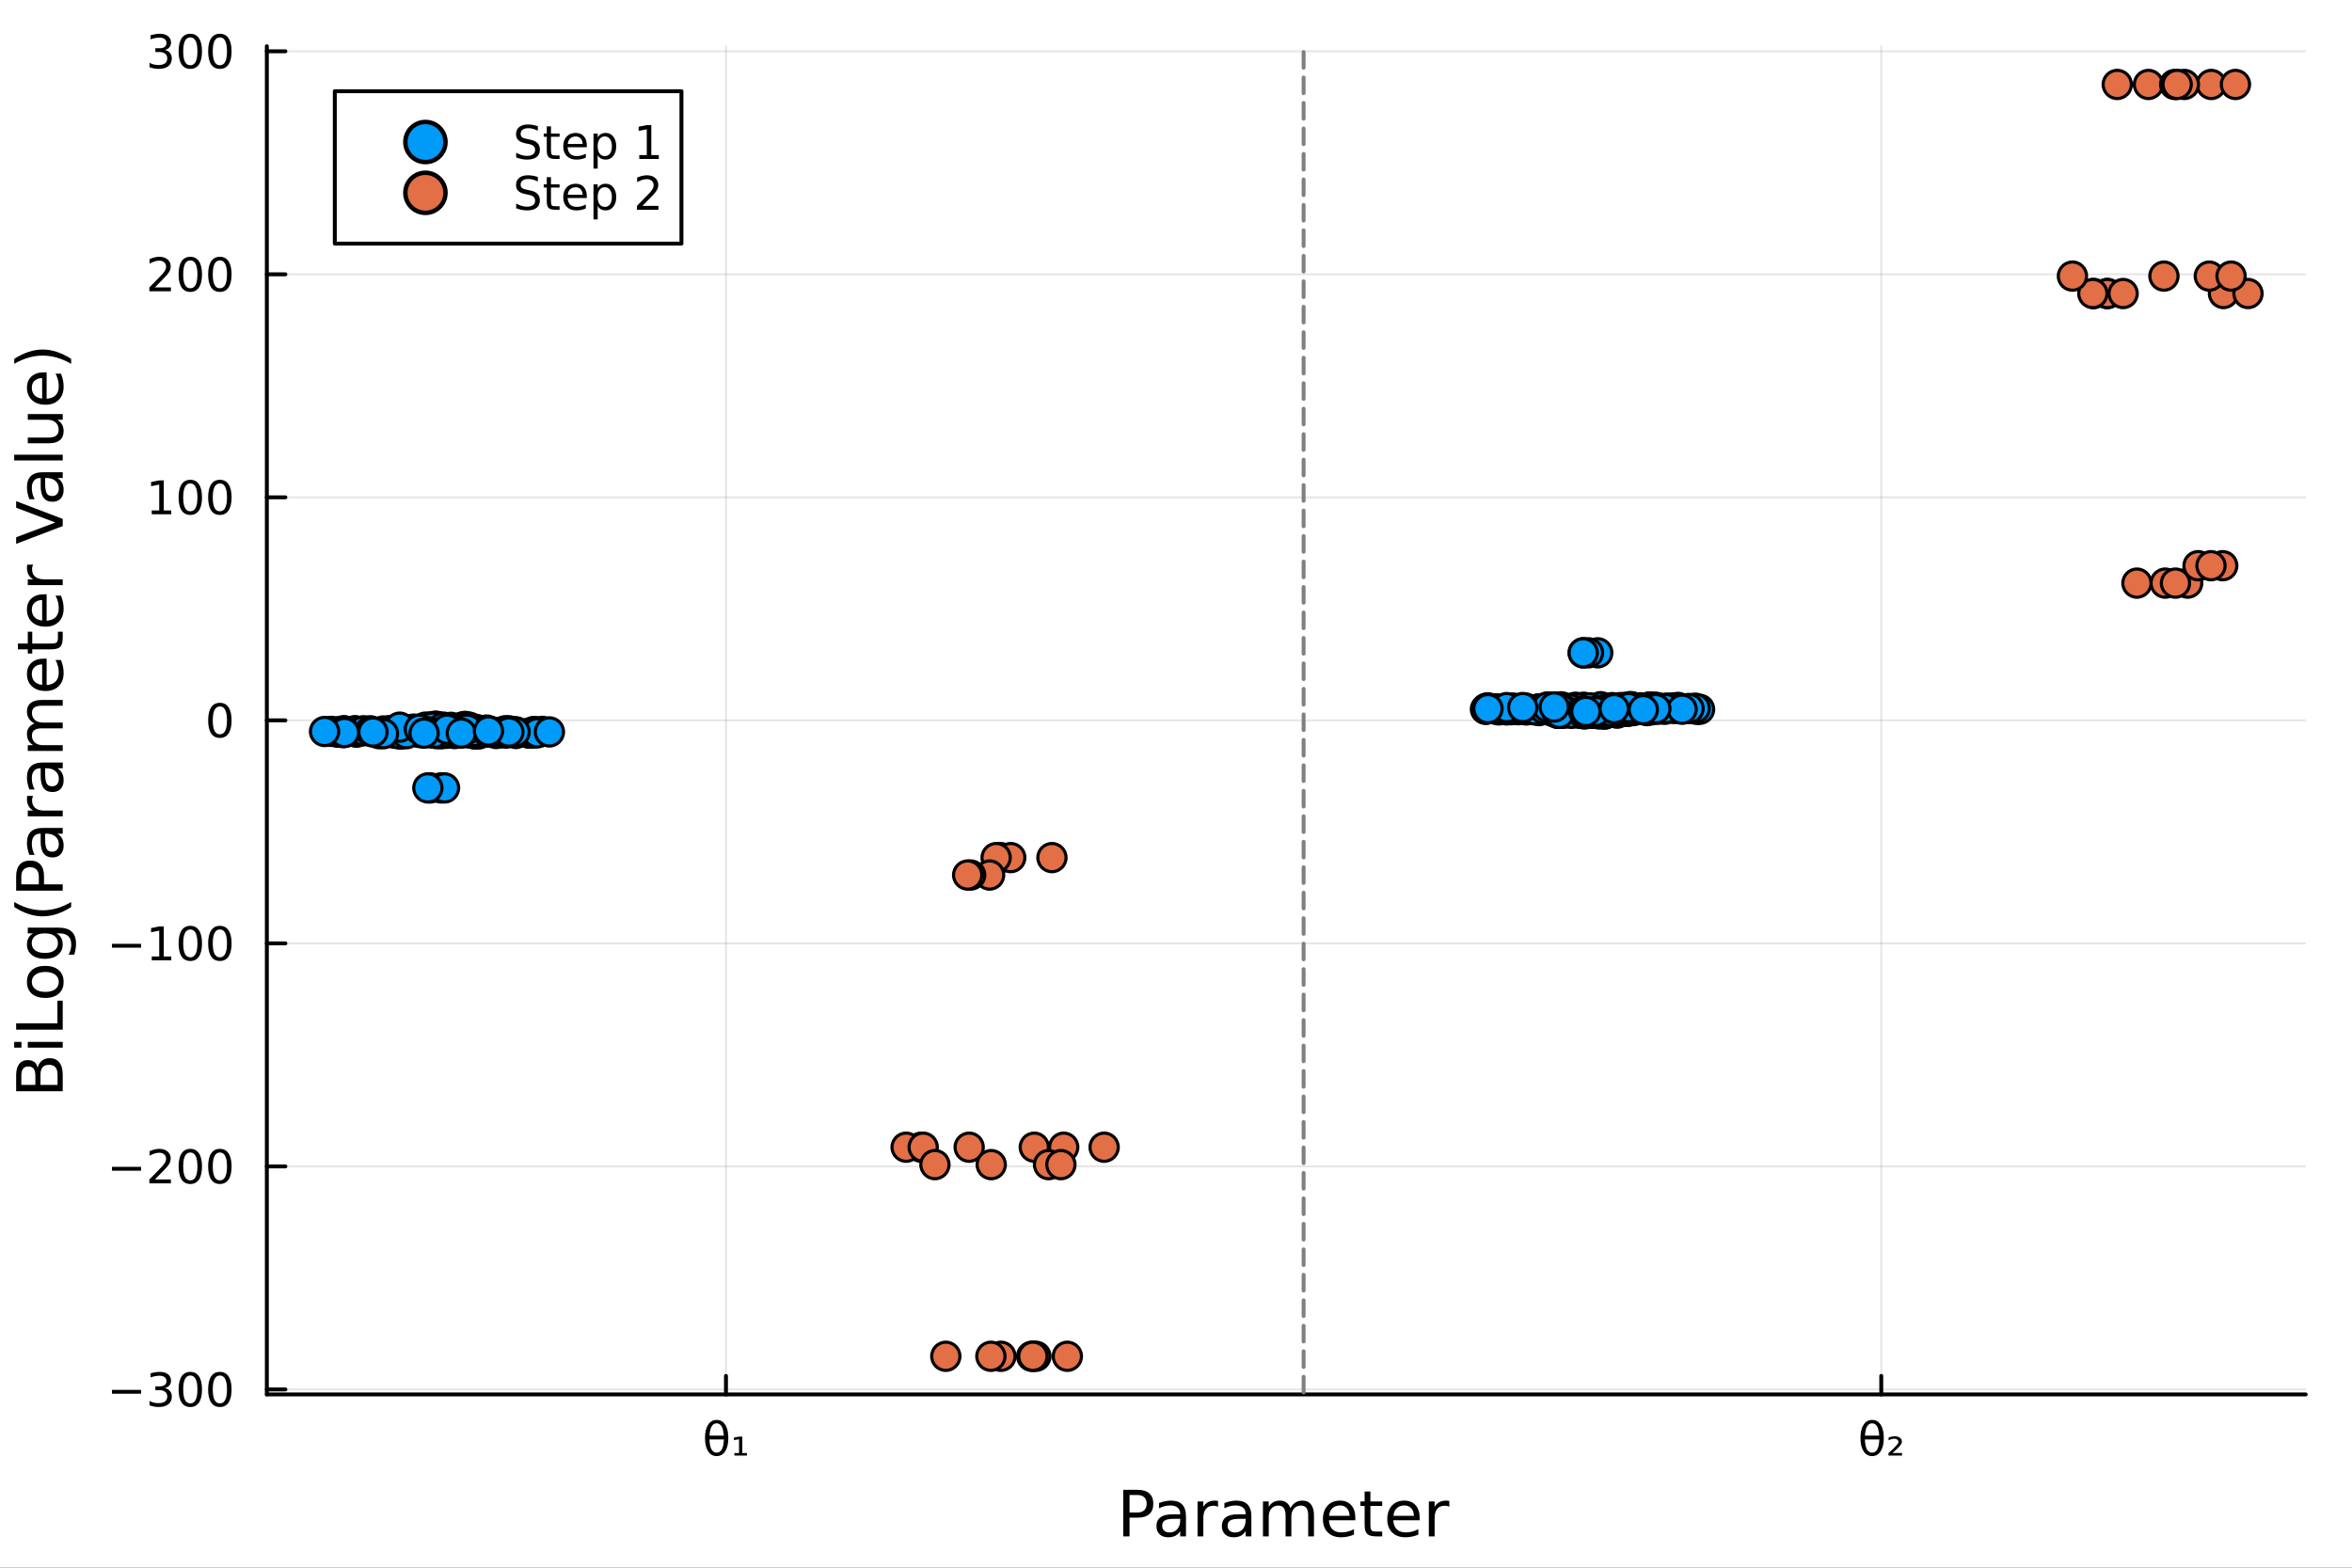 <?xml version="1.0" encoding="utf-8"?>
<svg xmlns="http://www.w3.org/2000/svg" xmlns:xlink="http://www.w3.org/1999/xlink" width="600" height="400" viewBox="0 0 2400 1600">
<rect x="0" y="0" width="2400" height="1600" fill="#333333" stroke="none"/>
<defs>
  <clipPath id="clip070">
    <rect x="0" y="0" width="2400" height="1600"/>
  </clipPath>
</defs>
<path clip-path="url(#clip070)" d="M0 1600 L2400 1600 L2400 0 L0 0  Z" fill="#ffffff" fill-rule="evenodd" fill-opacity="1"/>
<defs>
  <clipPath id="clip071">
    <rect x="480" y="0" width="1681" height="1600"/>
  </clipPath>
</defs>
<path clip-path="url(#clip070)" d="M272.297 1423.18 L2352.76 1423.18 L2352.76 47.244 L272.297 47.244  Z" fill="#ffffff" fill-rule="evenodd" fill-opacity="1"/>
<defs>
  <clipPath id="clip072">
    <rect x="272" y="47" width="2081" height="1377"/>
  </clipPath>
</defs>
<polyline clip-path="url(#clip072)" style="stroke:#000000; stroke-linecap:round; stroke-linejoin:round; stroke-width:2; stroke-opacity:0.1; fill:none" points="740.794,1423.18 740.794,47.244 "/>
<polyline clip-path="url(#clip072)" style="stroke:#000000; stroke-linecap:round; stroke-linejoin:round; stroke-width:2; stroke-opacity:0.1; fill:none" points="1919.65,1423.18 1919.65,47.244 "/>
<polyline clip-path="url(#clip072)" style="stroke:#000000; stroke-linecap:round; stroke-linejoin:round; stroke-width:2; stroke-opacity:0.1; fill:none" points="272.297,1418.07 2352.76,1418.07 "/>
<polyline clip-path="url(#clip072)" style="stroke:#000000; stroke-linecap:round; stroke-linejoin:round; stroke-width:2; stroke-opacity:0.1; fill:none" points="272.297,1190.45 2352.76,1190.45 "/>
<polyline clip-path="url(#clip072)" style="stroke:#000000; stroke-linecap:round; stroke-linejoin:round; stroke-width:2; stroke-opacity:0.1; fill:none" points="272.297,962.83 2352.76,962.83 "/>
<polyline clip-path="url(#clip072)" style="stroke:#000000; stroke-linecap:round; stroke-linejoin:round; stroke-width:2; stroke-opacity:0.1; fill:none" points="272.297,735.212 2352.76,735.212 "/>
<polyline clip-path="url(#clip072)" style="stroke:#000000; stroke-linecap:round; stroke-linejoin:round; stroke-width:2; stroke-opacity:0.1; fill:none" points="272.297,507.594 2352.76,507.594 "/>
<polyline clip-path="url(#clip072)" style="stroke:#000000; stroke-linecap:round; stroke-linejoin:round; stroke-width:2; stroke-opacity:0.1; fill:none" points="272.297,279.976 2352.76,279.976 "/>
<polyline clip-path="url(#clip072)" style="stroke:#000000; stroke-linecap:round; stroke-linejoin:round; stroke-width:2; stroke-opacity:0.1; fill:none" points="272.297,52.358 2352.76,52.358 "/>
<polyline clip-path="url(#clip070)" style="stroke:#000000; stroke-linecap:round; stroke-linejoin:round; stroke-width:4; stroke-opacity:1; fill:none" points="272.297,1423.18 2352.76,1423.18 "/>
<polyline clip-path="url(#clip070)" style="stroke:#000000; stroke-linecap:round; stroke-linejoin:round; stroke-width:4; stroke-opacity:1; fill:none" points="740.794,1423.18 740.794,1404.28 "/>
<polyline clip-path="url(#clip070)" style="stroke:#000000; stroke-linecap:round; stroke-linejoin:round; stroke-width:4; stroke-opacity:1; fill:none" points="1919.65,1423.18 1919.65,1404.28 "/>
<path clip-path="url(#clip070)" d="M738.653 1469.14 L723.908 1469.14 Q724.255 1476.07 725.852 1479.01 Q727.843 1482.62 731.292 1482.62 Q734.764 1482.62 736.686 1478.98 Q738.375 1475.79 738.653 1469.14 M738.584 1465.21 Q737.936 1458.64 736.686 1456.32 Q734.695 1452.66 731.292 1452.66 Q727.75 1452.66 725.875 1456.27 Q724.394 1459.19 723.954 1465.21 L738.584 1465.21 M731.292 1449.19 Q736.848 1449.19 740.019 1454.1 Q743.19 1458.98 743.19 1467.64 Q743.19 1476.27 740.019 1481.18 Q736.848 1486.11 731.292 1486.11 Q725.713 1486.11 722.565 1481.18 Q719.394 1476.27 719.394 1467.64 Q719.394 1458.98 722.565 1454.1 Q725.713 1449.19 731.292 1449.19 Z" fill="#000000" fill-rule="nonzero" fill-opacity="1" /><path clip-path="url(#clip070)" d="M749.394 1483.03 L754.116 1483.03 L754.116 1468.89 L748.954 1469.84 L748.954 1467.15 L754.278 1466.25 L757.449 1466.25 L757.449 1483.03 L762.195 1483.03 L762.195 1485.58 L749.394 1485.58 L749.394 1483.03 Z" fill="#000000" fill-rule="nonzero" fill-opacity="1" /><path clip-path="url(#clip070)" d="M1917.7 1469.14 L1902.96 1469.14 Q1903.3 1476.07 1904.9 1479.01 Q1906.89 1482.62 1910.34 1482.62 Q1913.81 1482.62 1915.73 1478.98 Q1917.42 1475.79 1917.7 1469.14 M1917.63 1465.21 Q1916.98 1458.64 1915.73 1456.32 Q1913.74 1452.66 1910.34 1452.66 Q1906.8 1452.66 1904.92 1456.27 Q1903.44 1459.19 1903 1465.21 L1917.63 1465.21 M1910.34 1449.19 Q1915.9 1449.19 1919.07 1454.1 Q1922.24 1458.98 1922.24 1467.64 Q1922.24 1476.27 1919.07 1481.18 Q1915.9 1486.11 1910.34 1486.11 Q1904.76 1486.11 1901.61 1481.18 Q1898.44 1476.27 1898.44 1467.64 Q1898.44 1458.98 1901.61 1454.1 Q1904.76 1449.19 1910.34 1449.19 Z" fill="#000000" fill-rule="nonzero" fill-opacity="1" /><path clip-path="url(#clip070)" d="M1931.03 1482.94 L1940.85 1482.94 L1940.85 1485.58 L1927.01 1485.58 L1927.01 1483.03 Q1927.79 1482.32 1929.25 1481.02 Q1937.21 1473.96 1937.21 1471.78 Q1937.21 1470.26 1936.01 1469.33 Q1934.81 1468.38 1932.84 1468.38 Q1931.64 1468.38 1930.22 1468.8 Q1928.81 1469.19 1927.15 1470 L1927.15 1467.15 Q1928.93 1466.51 1930.46 1466.18 Q1932.01 1465.86 1933.33 1465.86 Q1936.68 1465.86 1938.7 1467.39 Q1940.71 1468.91 1940.71 1471.41 Q1940.71 1474.63 1933.05 1481.2 Q1931.75 1482.32 1931.03 1482.94 Z" fill="#000000" fill-rule="nonzero" fill-opacity="1" /><path clip-path="url(#clip070)" d="M1152.59 1525.81 L1152.59 1543.66 L1160.67 1543.66 Q1165.16 1543.66 1167.61 1541.34 Q1170.06 1539.02 1170.06 1534.72 Q1170.06 1530.45 1167.61 1528.13 Q1165.16 1525.81 1160.67 1525.81 L1152.59 1525.81 M1146.16 1520.52 L1160.67 1520.52 Q1168.66 1520.52 1172.74 1524.15 Q1176.84 1527.75 1176.84 1534.72 Q1176.84 1541.75 1172.74 1545.35 Q1168.66 1548.95 1160.67 1548.95 L1152.59 1548.95 L1152.59 1568.04 L1146.16 1568.04 L1146.16 1520.52 Z" fill="#000000" fill-rule="nonzero" fill-opacity="1" /><path clip-path="url(#clip070)" d="M1198.48 1550.12 Q1191.39 1550.12 1188.65 1551.75 Q1185.91 1553.37 1185.91 1557.29 Q1185.91 1560.4 1187.95 1562.25 Q1190.02 1564.07 1193.55 1564.07 Q1198.42 1564.07 1201.35 1560.63 Q1204.31 1557.16 1204.31 1551.43 L1204.31 1550.12 L1198.48 1550.12 M1210.17 1547.71 L1210.17 1568.04 L1204.31 1568.04 L1204.31 1562.63 Q1202.3 1565.88 1199.31 1567.44 Q1196.32 1568.97 1191.99 1568.97 Q1186.52 1568.97 1183.27 1565.91 Q1180.06 1562.82 1180.06 1557.67 Q1180.06 1551.65 1184.07 1548.6 Q1188.11 1545.54 1196.1 1545.54 L1204.31 1545.54 L1204.31 1544.97 Q1204.31 1540.93 1201.64 1538.73 Q1198.99 1536.5 1194.19 1536.5 Q1191.13 1536.5 1188.24 1537.23 Q1185.34 1537.97 1182.67 1539.43 L1182.67 1534.02 Q1185.88 1532.78 1188.9 1532.17 Q1191.93 1531.54 1194.79 1531.54 Q1202.53 1531.54 1206.35 1535.55 Q1210.17 1539.56 1210.17 1547.71 Z" fill="#000000" fill-rule="nonzero" fill-opacity="1" /><path clip-path="url(#clip070)" d="M1242.89 1537.87 Q1241.9 1537.3 1240.72 1537.04 Q1239.58 1536.76 1238.17 1536.76 Q1233.21 1536.76 1230.54 1540 Q1227.89 1543.22 1227.89 1549.27 L1227.89 1568.04 L1222.01 1568.04 L1222.01 1532.4 L1227.89 1532.4 L1227.89 1537.93 Q1229.74 1534.69 1232.7 1533.13 Q1235.66 1531.54 1239.89 1531.54 Q1240.5 1531.54 1241.23 1531.63 Q1241.96 1531.7 1242.85 1531.85 L1242.89 1537.87 Z" fill="#000000" fill-rule="nonzero" fill-opacity="1" /><path clip-path="url(#clip070)" d="M1265.23 1550.12 Q1258.13 1550.12 1255.39 1551.75 Q1252.66 1553.37 1252.66 1557.29 Q1252.66 1560.4 1254.69 1562.25 Q1256.76 1564.07 1260.3 1564.07 Q1265.17 1564.07 1268.09 1560.63 Q1271.05 1557.16 1271.05 1551.43 L1271.05 1550.12 L1265.23 1550.12 M1276.91 1547.71 L1276.91 1568.04 L1271.05 1568.04 L1271.05 1562.63 Q1269.05 1565.88 1266.06 1567.44 Q1263.06 1568.97 1258.74 1568.97 Q1253.26 1568.97 1250.01 1565.91 Q1246.8 1562.82 1246.8 1557.67 Q1246.8 1551.65 1250.81 1548.6 Q1254.85 1545.54 1262.84 1545.54 L1271.05 1545.54 L1271.05 1544.97 Q1271.05 1540.93 1268.38 1538.73 Q1265.74 1536.5 1260.93 1536.5 Q1257.88 1536.5 1254.98 1537.23 Q1252.08 1537.97 1249.41 1539.43 L1249.41 1534.02 Q1252.62 1532.78 1255.65 1532.17 Q1258.67 1531.54 1261.54 1531.54 Q1269.27 1531.54 1273.09 1535.55 Q1276.91 1539.56 1276.91 1547.71 Z" fill="#000000" fill-rule="nonzero" fill-opacity="1" /><path clip-path="url(#clip070)" d="M1316.73 1539.24 Q1318.92 1535.29 1321.98 1533.41 Q1325.03 1531.54 1329.17 1531.54 Q1334.74 1531.54 1337.77 1535.45 Q1340.79 1539.33 1340.79 1546.53 L1340.79 1568.04 L1334.9 1568.04 L1334.9 1546.72 Q1334.9 1541.59 1333.09 1539.11 Q1331.27 1536.63 1327.55 1536.63 Q1323 1536.63 1320.36 1539.65 Q1317.71 1542.68 1317.71 1547.9 L1317.71 1568.04 L1311.83 1568.04 L1311.83 1546.72 Q1311.83 1541.56 1310.01 1539.11 Q1308.2 1536.63 1304.41 1536.63 Q1299.92 1536.63 1297.28 1539.68 Q1294.64 1542.71 1294.64 1547.9 L1294.64 1568.04 L1288.75 1568.04 L1288.75 1532.4 L1294.64 1532.4 L1294.64 1537.93 Q1296.64 1534.66 1299.44 1533.1 Q1302.25 1531.54 1306.1 1531.54 Q1309.98 1531.54 1312.69 1533.51 Q1315.42 1535.48 1316.73 1539.24 Z" fill="#000000" fill-rule="nonzero" fill-opacity="1" /><path clip-path="url(#clip070)" d="M1382.96 1548.76 L1382.96 1551.62 L1356.04 1551.62 Q1356.42 1557.67 1359.66 1560.85 Q1362.94 1564 1368.77 1564 Q1372.14 1564 1375.29 1563.17 Q1378.47 1562.35 1381.59 1560.69 L1381.59 1566.23 Q1378.44 1567.57 1375.13 1568.27 Q1371.82 1568.97 1368.42 1568.97 Q1359.89 1568.97 1354.89 1564 Q1349.92 1559.04 1349.92 1550.57 Q1349.92 1541.82 1354.64 1536.69 Q1359.38 1531.54 1367.4 1531.54 Q1374.59 1531.54 1378.76 1536.18 Q1382.96 1540.8 1382.96 1548.76 M1377.11 1547.04 Q1377.04 1542.23 1374.4 1539.37 Q1371.79 1536.5 1367.46 1536.5 Q1362.56 1536.5 1359.6 1539.27 Q1356.67 1542.04 1356.23 1547.07 L1377.11 1547.04 Z" fill="#000000" fill-rule="nonzero" fill-opacity="1" /><path clip-path="url(#clip070)" d="M1398.37 1522.27 L1398.37 1532.4 L1410.43 1532.4 L1410.43 1536.95 L1398.37 1536.95 L1398.37 1556.3 Q1398.37 1560.66 1399.55 1561.9 Q1400.75 1563.14 1404.42 1563.14 L1410.43 1563.14 L1410.43 1568.04 L1404.42 1568.04 Q1397.64 1568.04 1395.06 1565.53 Q1392.48 1562.98 1392.48 1556.3 L1392.48 1536.95 L1388.18 1536.95 L1388.18 1532.4 L1392.48 1532.4 L1392.48 1522.27 L1398.37 1522.27 Z" fill="#000000" fill-rule="nonzero" fill-opacity="1" /><path clip-path="url(#clip070)" d="M1448.63 1548.76 L1448.63 1551.62 L1421.7 1551.62 Q1422.08 1557.67 1425.33 1560.85 Q1428.6 1564 1434.43 1564 Q1437.8 1564 1440.95 1563.17 Q1444.14 1562.35 1447.26 1560.69 L1447.26 1566.23 Q1444.11 1567.57 1440.8 1568.27 Q1437.49 1568.97 1434.08 1568.97 Q1425.55 1568.97 1420.55 1564 Q1415.59 1559.04 1415.59 1550.57 Q1415.59 1541.82 1420.3 1536.69 Q1425.04 1531.54 1433.06 1531.54 Q1440.25 1531.54 1444.42 1536.18 Q1448.63 1540.8 1448.63 1548.76 M1442.77 1547.04 Q1442.7 1542.23 1440.06 1539.37 Q1437.45 1536.5 1433.12 1536.5 Q1428.22 1536.5 1425.26 1539.27 Q1422.33 1542.04 1421.89 1547.07 L1442.77 1547.04 Z" fill="#000000" fill-rule="nonzero" fill-opacity="1" /><path clip-path="url(#clip070)" d="M1478.89 1537.87 Q1477.91 1537.3 1476.73 1537.04 Q1475.58 1536.76 1474.18 1536.76 Q1469.22 1536.76 1466.54 1540 Q1463.9 1543.22 1463.9 1549.27 L1463.9 1568.04 L1458.01 1568.04 L1458.01 1532.4 L1463.9 1532.4 L1463.9 1537.93 Q1465.75 1534.69 1468.71 1533.13 Q1471.67 1531.54 1475.9 1531.54 Q1476.51 1531.54 1477.24 1531.63 Q1477.97 1531.7 1478.86 1531.85 L1478.89 1537.87 Z" fill="#000000" fill-rule="nonzero" fill-opacity="1" /><polyline clip-path="url(#clip070)" style="stroke:#000000; stroke-linecap:round; stroke-linejoin:round; stroke-width:4; stroke-opacity:1; fill:none" points="272.297,1423.18 272.297,47.244 "/>
<polyline clip-path="url(#clip070)" style="stroke:#000000; stroke-linecap:round; stroke-linejoin:round; stroke-width:4; stroke-opacity:1; fill:none" points="272.297,1418.07 291.194,1418.07 "/>
<polyline clip-path="url(#clip070)" style="stroke:#000000; stroke-linecap:round; stroke-linejoin:round; stroke-width:4; stroke-opacity:1; fill:none" points="272.297,1190.45 291.194,1190.45 "/>
<polyline clip-path="url(#clip070)" style="stroke:#000000; stroke-linecap:round; stroke-linejoin:round; stroke-width:4; stroke-opacity:1; fill:none" points="272.297,962.83 291.194,962.83 "/>
<polyline clip-path="url(#clip070)" style="stroke:#000000; stroke-linecap:round; stroke-linejoin:round; stroke-width:4; stroke-opacity:1; fill:none" points="272.297,735.212 291.194,735.212 "/>
<polyline clip-path="url(#clip070)" style="stroke:#000000; stroke-linecap:round; stroke-linejoin:round; stroke-width:4; stroke-opacity:1; fill:none" points="272.297,507.594 291.194,507.594 "/>
<polyline clip-path="url(#clip070)" style="stroke:#000000; stroke-linecap:round; stroke-linejoin:round; stroke-width:4; stroke-opacity:1; fill:none" points="272.297,279.976 291.194,279.976 "/>
<polyline clip-path="url(#clip070)" style="stroke:#000000; stroke-linecap:round; stroke-linejoin:round; stroke-width:4; stroke-opacity:1; fill:none" points="272.297,52.358 291.194,52.358 "/>
<path clip-path="url(#clip070)" d="M114.26 1418.52 L143.936 1418.52 L143.936 1422.45 L114.26 1422.45 L114.26 1418.52 Z" fill="#000000" fill-rule="nonzero" fill-opacity="1" /><path clip-path="url(#clip070)" d="M168.195 1416.71 Q171.552 1417.43 173.427 1419.7 Q175.325 1421.97 175.325 1425.3 Q175.325 1430.41 171.806 1433.22 Q168.288 1436.02 161.806 1436.02 Q159.63 1436.02 157.315 1435.58 Q155.024 1435.16 152.57 1434.3 L152.57 1429.79 Q154.515 1430.92 156.829 1431.5 Q159.144 1432.08 161.667 1432.08 Q166.065 1432.08 168.357 1430.35 Q170.672 1428.61 170.672 1425.3 Q170.672 1422.24 168.519 1420.53 Q166.39 1418.79 162.57 1418.79 L158.542 1418.79 L158.542 1414.95 L162.755 1414.95 Q166.204 1414.95 168.033 1413.59 Q169.862 1412.2 169.862 1409.6 Q169.862 1406.94 167.964 1405.53 Q166.089 1404.1 162.57 1404.1 Q160.649 1404.1 158.45 1404.51 Q156.251 1404.93 153.612 1405.81 L153.612 1401.64 Q156.274 1400.9 158.589 1400.53 Q160.927 1400.16 162.987 1400.16 Q168.311 1400.16 171.413 1402.59 Q174.514 1405 174.514 1409.12 Q174.514 1411.99 172.871 1413.98 Q171.227 1415.95 168.195 1416.71 Z" fill="#000000" fill-rule="nonzero" fill-opacity="1" /><path clip-path="url(#clip070)" d="M194.19 1403.86 Q190.579 1403.86 188.75 1407.43 Q186.945 1410.97 186.945 1418.1 Q186.945 1425.21 188.75 1428.77 Q190.579 1432.31 194.19 1432.31 Q197.825 1432.31 199.63 1428.77 Q201.459 1425.21 201.459 1418.1 Q201.459 1410.97 199.63 1407.43 Q197.825 1403.86 194.19 1403.86 M194.19 1400.16 Q200 1400.16 203.056 1404.77 Q206.135 1409.35 206.135 1418.1 Q206.135 1426.83 203.056 1431.43 Q200 1436.02 194.19 1436.02 Q188.38 1436.02 185.301 1431.43 Q182.246 1426.83 182.246 1418.1 Q182.246 1409.35 185.301 1404.77 Q188.38 1400.16 194.19 1400.16 Z" fill="#000000" fill-rule="nonzero" fill-opacity="1" /><path clip-path="url(#clip070)" d="M224.352 1403.86 Q220.741 1403.86 218.912 1407.43 Q217.107 1410.97 217.107 1418.1 Q217.107 1425.21 218.912 1428.77 Q220.741 1432.31 224.352 1432.31 Q227.986 1432.31 229.792 1428.77 Q231.621 1425.21 231.621 1418.1 Q231.621 1410.97 229.792 1407.43 Q227.986 1403.86 224.352 1403.86 M224.352 1400.16 Q230.162 1400.16 233.218 1404.77 Q236.297 1409.35 236.297 1418.1 Q236.297 1426.83 233.218 1431.43 Q230.162 1436.02 224.352 1436.02 Q218.542 1436.02 215.463 1431.43 Q212.408 1426.83 212.408 1418.1 Q212.408 1409.35 215.463 1404.77 Q218.542 1400.16 224.352 1400.16 Z" fill="#000000" fill-rule="nonzero" fill-opacity="1" /><path clip-path="url(#clip070)" d="M114.26 1190.9 L143.936 1190.9 L143.936 1194.83 L114.26 1194.83 L114.26 1190.9 Z" fill="#000000" fill-rule="nonzero" fill-opacity="1" /><path clip-path="url(#clip070)" d="M158.056 1203.79 L174.376 1203.79 L174.376 1207.73 L152.431 1207.73 L152.431 1203.79 Q155.093 1201.04 159.677 1196.41 Q164.283 1191.76 165.464 1190.41 Q167.709 1187.89 168.589 1186.15 Q169.491 1184.39 169.491 1182.7 Q169.491 1179.95 167.547 1178.21 Q165.626 1176.48 162.524 1176.48 Q160.325 1176.48 157.871 1177.24 Q155.44 1178.01 152.663 1179.56 L152.663 1174.83 Q155.487 1173.7 157.94 1173.12 Q160.394 1172.54 162.431 1172.54 Q167.802 1172.54 170.996 1175.23 Q174.19 1177.91 174.19 1182.4 Q174.19 1184.53 173.38 1186.45 Q172.593 1188.35 170.487 1190.95 Q169.908 1191.62 166.806 1194.83 Q163.704 1198.03 158.056 1203.79 Z" fill="#000000" fill-rule="nonzero" fill-opacity="1" /><path clip-path="url(#clip070)" d="M194.19 1176.25 Q190.579 1176.25 188.75 1179.81 Q186.945 1183.35 186.945 1190.48 Q186.945 1197.59 188.75 1201.15 Q190.579 1204.7 194.19 1204.7 Q197.825 1204.7 199.63 1201.15 Q201.459 1197.59 201.459 1190.48 Q201.459 1183.35 199.63 1179.81 Q197.825 1176.25 194.19 1176.25 M194.19 1172.54 Q200 1172.54 203.056 1177.15 Q206.135 1181.73 206.135 1190.48 Q206.135 1199.21 203.056 1203.82 Q200 1208.4 194.19 1208.4 Q188.38 1208.4 185.301 1203.82 Q182.246 1199.21 182.246 1190.48 Q182.246 1181.73 185.301 1177.15 Q188.38 1172.54 194.19 1172.54 Z" fill="#000000" fill-rule="nonzero" fill-opacity="1" /><path clip-path="url(#clip070)" d="M224.352 1176.25 Q220.741 1176.25 218.912 1179.81 Q217.107 1183.35 217.107 1190.48 Q217.107 1197.59 218.912 1201.15 Q220.741 1204.7 224.352 1204.7 Q227.986 1204.7 229.792 1201.15 Q231.621 1197.59 231.621 1190.48 Q231.621 1183.35 229.792 1179.81 Q227.986 1176.25 224.352 1176.25 M224.352 1172.54 Q230.162 1172.54 233.218 1177.15 Q236.297 1181.73 236.297 1190.48 Q236.297 1199.21 233.218 1203.82 Q230.162 1208.4 224.352 1208.4 Q218.542 1208.4 215.463 1203.82 Q212.408 1199.21 212.408 1190.48 Q212.408 1181.73 215.463 1177.15 Q218.542 1172.54 224.352 1172.54 Z" fill="#000000" fill-rule="nonzero" fill-opacity="1" /><path clip-path="url(#clip070)" d="M114.26 963.281 L143.936 963.281 L143.936 967.216 L114.26 967.216 L114.26 963.281 Z" fill="#000000" fill-rule="nonzero" fill-opacity="1" /><path clip-path="url(#clip070)" d="M154.839 976.175 L162.477 976.175 L162.477 949.809 L154.167 951.476 L154.167 947.216 L162.431 945.55 L167.107 945.55 L167.107 976.175 L174.746 976.175 L174.746 980.11 L154.839 980.11 L154.839 976.175 Z" fill="#000000" fill-rule="nonzero" fill-opacity="1" /><path clip-path="url(#clip070)" d="M194.19 948.628 Q190.579 948.628 188.75 952.193 Q186.945 955.735 186.945 962.865 Q186.945 969.971 188.75 973.536 Q190.579 977.077 194.19 977.077 Q197.825 977.077 199.63 973.536 Q201.459 969.971 201.459 962.865 Q201.459 955.735 199.63 952.193 Q197.825 948.628 194.19 948.628 M194.19 944.925 Q200 944.925 203.056 949.531 Q206.135 954.115 206.135 962.865 Q206.135 971.591 203.056 976.198 Q200 980.781 194.19 980.781 Q188.38 980.781 185.301 976.198 Q182.246 971.591 182.246 962.865 Q182.246 954.115 185.301 949.531 Q188.38 944.925 194.19 944.925 Z" fill="#000000" fill-rule="nonzero" fill-opacity="1" /><path clip-path="url(#clip070)" d="M224.352 948.628 Q220.741 948.628 218.912 952.193 Q217.107 955.735 217.107 962.865 Q217.107 969.971 218.912 973.536 Q220.741 977.077 224.352 977.077 Q227.986 977.077 229.792 973.536 Q231.621 969.971 231.621 962.865 Q231.621 955.735 229.792 952.193 Q227.986 948.628 224.352 948.628 M224.352 944.925 Q230.162 944.925 233.218 949.531 Q236.297 954.115 236.297 962.865 Q236.297 971.591 233.218 976.198 Q230.162 980.781 224.352 980.781 Q218.542 980.781 215.463 976.198 Q212.408 971.591 212.408 962.865 Q212.408 954.115 215.463 949.531 Q218.542 944.925 224.352 944.925 Z" fill="#000000" fill-rule="nonzero" fill-opacity="1" /><path clip-path="url(#clip070)" d="M224.352 721.011 Q220.741 721.011 218.912 724.575 Q217.107 728.117 217.107 735.247 Q217.107 742.353 218.912 745.918 Q220.741 749.46 224.352 749.46 Q227.986 749.46 229.792 745.918 Q231.621 742.353 231.621 735.247 Q231.621 728.117 229.792 724.575 Q227.986 721.011 224.352 721.011 M224.352 717.307 Q230.162 717.307 233.218 721.913 Q236.297 726.497 236.297 735.247 Q236.297 743.973 233.218 748.58 Q230.162 753.163 224.352 753.163 Q218.542 753.163 215.463 748.58 Q212.408 743.973 212.408 735.247 Q212.408 726.497 215.463 721.913 Q218.542 717.307 224.352 717.307 Z" fill="#000000" fill-rule="nonzero" fill-opacity="1" /><path clip-path="url(#clip070)" d="M154.839 520.939 L162.477 520.939 L162.477 494.573 L154.167 496.24 L154.167 491.981 L162.431 490.314 L167.107 490.314 L167.107 520.939 L174.746 520.939 L174.746 524.874 L154.839 524.874 L154.839 520.939 Z" fill="#000000" fill-rule="nonzero" fill-opacity="1" /><path clip-path="url(#clip070)" d="M194.19 493.393 Q190.579 493.393 188.75 496.958 Q186.945 500.499 186.945 507.629 Q186.945 514.735 188.75 518.3 Q190.579 521.842 194.19 521.842 Q197.825 521.842 199.63 518.3 Q201.459 514.735 201.459 507.629 Q201.459 500.499 199.63 496.958 Q197.825 493.393 194.19 493.393 M194.19 489.689 Q200 489.689 203.056 494.296 Q206.135 498.879 206.135 507.629 Q206.135 516.356 203.056 520.962 Q200 525.545 194.19 525.545 Q188.38 525.545 185.301 520.962 Q182.246 516.356 182.246 507.629 Q182.246 498.879 185.301 494.296 Q188.38 489.689 194.19 489.689 Z" fill="#000000" fill-rule="nonzero" fill-opacity="1" /><path clip-path="url(#clip070)" d="M224.352 493.393 Q220.741 493.393 218.912 496.958 Q217.107 500.499 217.107 507.629 Q217.107 514.735 218.912 518.3 Q220.741 521.842 224.352 521.842 Q227.986 521.842 229.792 518.3 Q231.621 514.735 231.621 507.629 Q231.621 500.499 229.792 496.958 Q227.986 493.393 224.352 493.393 M224.352 489.689 Q230.162 489.689 233.218 494.296 Q236.297 498.879 236.297 507.629 Q236.297 516.356 233.218 520.962 Q230.162 525.545 224.352 525.545 Q218.542 525.545 215.463 520.962 Q212.408 516.356 212.408 507.629 Q212.408 498.879 215.463 494.296 Q218.542 489.689 224.352 489.689 Z" fill="#000000" fill-rule="nonzero" fill-opacity="1" /><path clip-path="url(#clip070)" d="M158.056 293.321 L174.376 293.321 L174.376 297.256 L152.431 297.256 L152.431 293.321 Q155.093 290.567 159.677 285.937 Q164.283 281.284 165.464 279.942 Q167.709 277.418 168.589 275.682 Q169.491 273.923 169.491 272.233 Q169.491 269.479 167.547 267.743 Q165.626 266.006 162.524 266.006 Q160.325 266.006 157.871 266.77 Q155.44 267.534 152.663 269.085 L152.663 264.363 Q155.487 263.229 157.94 262.65 Q160.394 262.071 162.431 262.071 Q167.802 262.071 170.996 264.756 Q174.19 267.442 174.19 271.932 Q174.19 274.062 173.38 275.983 Q172.593 277.881 170.487 280.474 Q169.908 281.145 166.806 284.363 Q163.704 287.557 158.056 293.321 Z" fill="#000000" fill-rule="nonzero" fill-opacity="1" /><path clip-path="url(#clip070)" d="M194.19 265.775 Q190.579 265.775 188.75 269.34 Q186.945 272.881 186.945 280.011 Q186.945 287.117 188.75 290.682 Q190.579 294.224 194.19 294.224 Q197.825 294.224 199.63 290.682 Q201.459 287.117 201.459 280.011 Q201.459 272.881 199.63 269.34 Q197.825 265.775 194.19 265.775 M194.19 262.071 Q200 262.071 203.056 266.678 Q206.135 271.261 206.135 280.011 Q206.135 288.738 203.056 293.344 Q200 297.928 194.19 297.928 Q188.38 297.928 185.301 293.344 Q182.246 288.738 182.246 280.011 Q182.246 271.261 185.301 266.678 Q188.38 262.071 194.19 262.071 Z" fill="#000000" fill-rule="nonzero" fill-opacity="1" /><path clip-path="url(#clip070)" d="M224.352 265.775 Q220.741 265.775 218.912 269.34 Q217.107 272.881 217.107 280.011 Q217.107 287.117 218.912 290.682 Q220.741 294.224 224.352 294.224 Q227.986 294.224 229.792 290.682 Q231.621 287.117 231.621 280.011 Q231.621 272.881 229.792 269.34 Q227.986 265.775 224.352 265.775 M224.352 262.071 Q230.162 262.071 233.218 266.678 Q236.297 271.261 236.297 280.011 Q236.297 288.738 233.218 293.344 Q230.162 297.928 224.352 297.928 Q218.542 297.928 215.463 293.344 Q212.408 288.738 212.408 280.011 Q212.408 271.261 215.463 266.678 Q218.542 262.071 224.352 262.071 Z" fill="#000000" fill-rule="nonzero" fill-opacity="1" /><path clip-path="url(#clip070)" d="M168.195 51.004 Q171.552 51.722 173.427 53.99 Q175.325 56.259 175.325 59.592 Q175.325 64.708 171.806 67.509 Q168.288 70.31 161.806 70.31 Q159.63 70.31 157.315 69.87 Q155.024 69.453 152.57 68.597 L152.57 64.083 Q154.515 65.217 156.829 65.796 Q159.144 66.375 161.667 66.375 Q166.065 66.375 168.357 64.638 Q170.672 62.902 170.672 59.592 Q170.672 56.537 168.519 54.824 Q166.39 53.088 162.57 53.088 L158.542 53.088 L158.542 49.245 L162.755 49.245 Q166.204 49.245 168.033 47.879 Q169.862 46.49 169.862 43.898 Q169.862 41.236 167.964 39.824 Q166.089 38.389 162.57 38.389 Q160.649 38.389 158.45 38.805 Q156.251 39.222 153.612 40.102 L153.612 35.935 Q156.274 35.194 158.589 34.824 Q160.927 34.453 162.987 34.453 Q168.311 34.453 171.413 36.884 Q174.514 39.291 174.514 43.412 Q174.514 46.282 172.871 48.273 Q171.227 50.24 168.195 51.004 Z" fill="#000000" fill-rule="nonzero" fill-opacity="1" /><path clip-path="url(#clip070)" d="M194.19 38.157 Q190.579 38.157 188.75 41.722 Q186.945 45.264 186.945 52.393 Q186.945 59.5 188.75 63.065 Q190.579 66.606 194.19 66.606 Q197.825 66.606 199.63 63.065 Q201.459 59.5 201.459 52.393 Q201.459 45.264 199.63 41.722 Q197.825 38.157 194.19 38.157 M194.19 34.453 Q200 34.453 203.056 39.06 Q206.135 43.643 206.135 52.393 Q206.135 61.12 203.056 65.727 Q200 70.31 194.19 70.31 Q188.38 70.31 185.301 65.727 Q182.246 61.12 182.246 52.393 Q182.246 43.643 185.301 39.06 Q188.38 34.453 194.19 34.453 Z" fill="#000000" fill-rule="nonzero" fill-opacity="1" /><path clip-path="url(#clip070)" d="M224.352 38.157 Q220.741 38.157 218.912 41.722 Q217.107 45.264 217.107 52.393 Q217.107 59.5 218.912 63.065 Q220.741 66.606 224.352 66.606 Q227.986 66.606 229.792 63.065 Q231.621 59.5 231.621 52.393 Q231.621 45.264 229.792 41.722 Q227.986 38.157 224.352 38.157 M224.352 34.453 Q230.162 34.453 233.218 39.06 Q236.297 43.643 236.297 52.393 Q236.297 61.12 233.218 65.727 Q230.162 70.31 224.352 70.31 Q218.542 70.31 215.463 65.727 Q212.408 61.12 212.408 52.393 Q212.408 43.643 215.463 39.06 Q218.542 34.453 224.352 34.453 Z" fill="#000000" fill-rule="nonzero" fill-opacity="1" /><path clip-path="url(#clip070)" d="M41.31 1107.27 L58.721 1107.27 L58.721 1096.96 Q58.721 1091.77 56.588 1089.29 Q54.424 1086.77 50 1086.77 Q45.544 1086.77 43.443 1089.29 Q41.31 1091.77 41.31 1096.96 L41.31 1107.27 M21.768 1107.27 L36.09 1107.27 L36.09 1097.75 Q36.09 1093.04 34.34 1090.75 Q32.558 1088.43 28.929 1088.43 Q25.332 1088.43 23.55 1090.75 Q21.768 1093.04 21.768 1097.75 L21.768 1107.27 M16.484 1113.7 L16.484 1097.28 Q16.484 1089.93 19.54 1085.95 Q22.595 1081.97 28.229 1081.97 Q32.589 1081.97 35.167 1084 Q37.746 1086.04 38.382 1089.99 Q39.401 1085.25 42.647 1082.64 Q45.862 1079.99 50.7 1079.99 Q57.066 1079.99 60.535 1084.32 Q64.004 1088.65 64.004 1096.64 L64.004 1113.7 L16.484 1113.7 Z" fill="#000000" fill-rule="nonzero" fill-opacity="1" /><path clip-path="url(#clip070)" d="M28.356 1069.24 L28.356 1063.38 L64.004 1063.38 L64.004 1069.24 L28.356 1069.24 M14.479 1069.24 L14.479 1063.38 L21.895 1063.38 L21.895 1069.24 L14.479 1069.24 Z" fill="#000000" fill-rule="nonzero" fill-opacity="1" /><path clip-path="url(#clip070)" d="M16.484 1050.87 L16.484 1044.44 L58.593 1044.44 L58.593 1021.3 L64.004 1021.3 L64.004 1050.87 L16.484 1050.87 Z" fill="#000000" fill-rule="nonzero" fill-opacity="1" /><path clip-path="url(#clip070)" d="M32.462 1002.14 Q32.462 1006.85 36.154 1009.59 Q39.815 1012.33 46.212 1012.33 Q52.609 1012.33 56.302 1009.62 Q59.962 1006.88 59.962 1002.14 Q59.962 997.463 56.27 994.726 Q52.578 991.989 46.212 991.989 Q39.878 991.989 36.186 994.726 Q32.462 997.463 32.462 1002.14 M27.497 1002.14 Q27.497 994.503 32.462 990.143 Q37.427 985.782 46.212 985.782 Q54.965 985.782 59.962 990.143 Q64.927 994.503 64.927 1002.14 Q64.927 1009.81 59.962 1014.17 Q54.965 1018.5 46.212 1018.5 Q37.427 1018.5 32.462 1014.17 Q27.497 1009.81 27.497 1002.14 Z" fill="#000000" fill-rule="nonzero" fill-opacity="1" /><path clip-path="url(#clip070)" d="M45.766 952.617 Q39.401 952.617 35.9 955.259 Q32.398 957.868 32.398 962.611 Q32.398 967.322 35.9 969.963 Q39.401 972.573 45.766 972.573 Q52.1 972.573 55.601 969.963 Q59.103 967.322 59.103 962.611 Q59.103 957.868 55.601 955.259 Q52.1 952.617 45.766 952.617 M59.58 946.76 Q68.683 946.76 73.107 950.803 Q77.563 954.845 77.563 963.184 Q77.563 966.271 77.086 969.008 Q76.64 971.746 75.685 974.324 L69.988 974.324 Q71.388 971.746 72.057 969.231 Q72.725 966.717 72.725 964.107 Q72.725 958.346 69.701 955.481 Q66.71 952.617 60.63 952.617 L57.734 952.617 Q60.885 954.431 62.445 957.264 Q64.004 960.096 64.004 964.043 Q64.004 970.6 59.007 974.61 Q54.01 978.621 45.766 978.621 Q37.491 978.621 32.494 974.61 Q27.497 970.6 27.497 964.043 Q27.497 960.096 29.056 957.264 Q30.616 954.431 33.767 952.617 L28.356 952.617 L28.356 946.76 L59.58 946.76 Z" fill="#000000" fill-rule="nonzero" fill-opacity="1" /><path clip-path="url(#clip070)" d="M14.543 920.629 Q21.863 924.894 29.025 926.963 Q36.186 929.032 43.538 929.032 Q50.891 929.032 58.116 926.963 Q65.309 924.862 72.598 920.629 L72.598 925.722 Q65.118 930.496 57.893 932.883 Q50.668 935.238 43.538 935.238 Q36.441 935.238 29.247 932.883 Q22.054 930.528 14.543 925.722 L14.543 920.629 Z" fill="#000000" fill-rule="nonzero" fill-opacity="1" /><path clip-path="url(#clip070)" d="M21.768 902.582 L39.623 902.582 L39.623 894.498 Q39.623 890.01 37.3 887.559 Q34.977 885.108 30.68 885.108 Q26.415 885.108 24.091 887.559 Q21.768 890.01 21.768 894.498 L21.768 902.582 M16.484 909.012 L16.484 894.498 Q16.484 886.509 20.113 882.435 Q23.709 878.329 30.68 878.329 Q37.714 878.329 41.31 882.435 Q44.907 886.509 44.907 894.498 L44.907 902.582 L64.004 902.582 L64.004 909.012 L16.484 909.012 Z" fill="#000000" fill-rule="nonzero" fill-opacity="1" /><path clip-path="url(#clip070)" d="M46.085 856.686 Q46.085 863.783 47.708 866.521 Q49.331 869.258 53.246 869.258 Q56.365 869.258 58.211 867.221 Q60.026 865.152 60.026 861.619 Q60.026 856.749 56.588 853.821 Q53.119 850.861 47.39 850.861 L46.085 850.861 L46.085 856.686 M43.666 845.004 L64.004 845.004 L64.004 850.861 L58.593 850.861 Q61.84 852.866 63.399 855.858 Q64.927 858.85 64.927 863.179 Q64.927 868.653 61.872 871.9 Q58.784 875.114 53.628 875.114 Q47.612 875.114 44.557 871.104 Q41.501 867.062 41.501 859.073 L41.501 850.861 L40.928 850.861 Q36.886 850.861 34.69 853.535 Q32.462 856.176 32.462 860.982 Q32.462 864.038 33.194 866.934 Q33.926 869.831 35.39 872.504 L29.98 872.504 Q28.738 869.29 28.133 866.266 Q27.497 863.242 27.497 860.378 Q27.497 852.643 31.507 848.824 Q35.518 845.004 43.666 845.004 Z" fill="#000000" fill-rule="nonzero" fill-opacity="1" /><path clip-path="url(#clip070)" d="M33.831 812.285 Q33.258 813.271 33.003 814.449 Q32.717 815.595 32.717 816.995 Q32.717 821.961 35.963 824.634 Q39.178 827.276 45.225 827.276 L64.004 827.276 L64.004 833.164 L28.356 833.164 L28.356 827.276 L33.894 827.276 Q30.648 825.43 29.088 822.47 Q27.497 819.51 27.497 815.277 Q27.497 814.672 27.592 813.94 Q27.656 813.208 27.815 812.317 L33.831 812.285 Z" fill="#000000" fill-rule="nonzero" fill-opacity="1" /><path clip-path="url(#clip070)" d="M46.085 789.941 Q46.085 797.039 47.708 799.776 Q49.331 802.513 53.246 802.513 Q56.365 802.513 58.211 800.476 Q60.026 798.408 60.026 794.875 Q60.026 790.005 56.588 787.077 Q53.119 784.117 47.39 784.117 L46.085 784.117 L46.085 789.941 M43.666 778.26 L64.004 778.26 L64.004 784.117 L58.593 784.117 Q61.84 786.122 63.399 789.114 Q64.927 792.105 64.927 796.434 Q64.927 801.909 61.872 805.155 Q58.784 808.37 53.628 808.37 Q47.612 808.37 44.557 804.359 Q41.501 800.317 41.501 792.328 L41.501 784.117 L40.928 784.117 Q36.886 784.117 34.69 786.79 Q32.462 789.432 32.462 794.238 Q32.462 797.294 33.194 800.19 Q33.926 803.086 35.39 805.76 L29.98 805.76 Q28.738 802.545 28.133 799.522 Q27.497 796.498 27.497 793.633 Q27.497 785.899 31.507 782.079 Q35.518 778.26 43.666 778.26 Z" fill="#000000" fill-rule="nonzero" fill-opacity="1" /><path clip-path="url(#clip070)" d="M35.199 738.443 Q31.253 736.246 29.375 733.191 Q27.497 730.135 27.497 725.998 Q27.497 720.428 31.412 717.404 Q35.295 714.38 42.488 714.38 L64.004 714.38 L64.004 720.268 L42.679 720.268 Q37.555 720.268 35.072 722.083 Q32.589 723.897 32.589 727.621 Q32.589 732.172 35.613 734.814 Q38.637 737.456 43.857 737.456 L64.004 737.456 L64.004 743.344 L42.679 743.344 Q37.523 743.344 35.072 745.158 Q32.589 746.973 32.589 750.76 Q32.589 755.248 35.645 757.89 Q38.669 760.532 43.857 760.532 L64.004 760.532 L64.004 766.42 L28.356 766.42 L28.356 760.532 L33.894 760.532 Q30.616 758.526 29.056 755.725 Q27.497 752.925 27.497 749.073 Q27.497 745.19 29.47 742.485 Q31.444 739.748 35.199 738.443 Z" fill="#000000" fill-rule="nonzero" fill-opacity="1" /><path clip-path="url(#clip070)" d="M44.716 672.207 L47.581 672.207 L47.581 699.134 Q53.628 698.752 56.811 695.506 Q59.962 692.228 59.962 686.403 Q59.962 683.029 59.134 679.878 Q58.307 676.695 56.652 673.576 L62.19 673.576 Q63.527 676.727 64.227 680.037 Q64.927 683.347 64.927 686.753 Q64.927 695.283 59.962 700.28 Q54.997 705.245 46.53 705.245 Q37.777 705.245 32.653 700.535 Q27.497 695.792 27.497 687.772 Q27.497 680.578 32.144 676.409 Q36.759 672.207 44.716 672.207 M42.997 678.064 Q38.191 678.127 35.327 680.769 Q32.462 683.379 32.462 687.708 Q32.462 692.609 35.231 695.57 Q38 698.498 43.029 698.943 L42.997 678.064 Z" fill="#000000" fill-rule="nonzero" fill-opacity="1" /><path clip-path="url(#clip070)" d="M18.235 656.802 L28.356 656.802 L28.356 644.739 L32.908 644.739 L32.908 656.802 L52.259 656.802 Q56.62 656.802 57.861 655.625 Q59.103 654.415 59.103 650.755 L59.103 644.739 L64.004 644.739 L64.004 650.755 Q64.004 657.534 61.49 660.113 Q58.943 662.691 52.259 662.691 L32.908 662.691 L32.908 666.988 L28.356 666.988 L28.356 662.691 L18.235 662.691 L18.235 656.802 Z" fill="#000000" fill-rule="nonzero" fill-opacity="1" /><path clip-path="url(#clip070)" d="M44.716 606.545 L47.581 606.545 L47.581 633.472 Q53.628 633.09 56.811 629.844 Q59.962 626.565 59.962 620.741 Q59.962 617.367 59.134 614.216 Q58.307 611.033 56.652 607.914 L62.19 607.914 Q63.527 611.065 64.227 614.375 Q64.927 617.685 64.927 621.091 Q64.927 629.621 59.962 634.618 Q54.997 639.583 46.53 639.583 Q37.777 639.583 32.653 634.873 Q27.497 630.13 27.497 622.109 Q27.497 614.916 32.144 610.746 Q36.759 606.545 44.716 606.545 M42.997 612.402 Q38.191 612.465 35.327 615.107 Q32.462 617.717 32.462 622.046 Q32.462 626.947 35.231 629.907 Q38 632.835 43.029 633.281 L42.997 612.402 Z" fill="#000000" fill-rule="nonzero" fill-opacity="1" /><path clip-path="url(#clip070)" d="M33.831 576.276 Q33.258 577.263 33.003 578.441 Q32.717 579.586 32.717 580.987 Q32.717 585.952 35.963 588.626 Q39.178 591.267 45.225 591.267 L64.004 591.267 L64.004 597.156 L28.356 597.156 L28.356 591.267 L33.894 591.267 Q30.648 589.421 29.088 586.461 Q27.497 583.501 27.497 579.268 Q27.497 578.663 27.592 577.931 Q27.656 577.199 27.815 576.308 L33.831 576.276 Z" fill="#000000" fill-rule="nonzero" fill-opacity="1" /><path clip-path="url(#clip070)" d="M64.004 536.904 L16.484 555.047 L16.484 548.331 L56.493 533.276 L16.484 518.189 L16.484 511.505 L64.004 529.616 L64.004 536.904 Z" fill="#000000" fill-rule="nonzero" fill-opacity="1" /><path clip-path="url(#clip070)" d="M46.085 493.681 Q46.085 500.779 47.708 503.516 Q49.331 506.253 53.246 506.253 Q56.365 506.253 58.211 504.216 Q60.026 502.148 60.026 498.615 Q60.026 493.745 56.588 490.817 Q53.119 487.857 47.39 487.857 L46.085 487.857 L46.085 493.681 M43.666 482 L64.004 482 L64.004 487.857 L58.593 487.857 Q61.84 489.862 63.399 492.854 Q64.927 495.845 64.927 500.174 Q64.927 505.649 61.872 508.895 Q58.784 512.11 53.628 512.11 Q47.612 512.11 44.557 508.099 Q41.501 504.057 41.501 496.068 L41.501 487.857 L40.928 487.857 Q36.886 487.857 34.69 490.53 Q32.462 493.172 32.462 497.978 Q32.462 501.034 33.194 503.93 Q33.926 506.826 35.39 509.5 L29.98 509.5 Q28.738 506.285 28.133 503.262 Q27.497 500.238 27.497 497.373 Q27.497 489.639 31.507 485.819 Q35.518 482 43.666 482 Z" fill="#000000" fill-rule="nonzero" fill-opacity="1" /><path clip-path="url(#clip070)" d="M14.479 469.937 L14.479 464.081 L64.004 464.081 L64.004 469.937 L14.479 469.937 Z" fill="#000000" fill-rule="nonzero" fill-opacity="1" /><path clip-path="url(#clip070)" d="M49.936 452.431 L28.356 452.431 L28.356 446.575 L49.713 446.575 Q54.774 446.575 57.32 444.602 Q59.835 442.628 59.835 438.681 Q59.835 433.939 56.811 431.202 Q53.787 428.433 48.567 428.433 L28.356 428.433 L28.356 422.576 L64.004 422.576 L64.004 428.433 L58.53 428.433 Q61.776 430.565 63.368 433.398 Q64.927 436.199 64.927 439.923 Q64.927 446.066 61.108 449.249 Q57.288 452.431 49.936 452.431 M27.497 437.695 L27.497 437.695 Z" fill="#000000" fill-rule="nonzero" fill-opacity="1" /><path clip-path="url(#clip070)" d="M44.716 380.021 L47.581 380.021 L47.581 406.948 Q53.628 406.566 56.811 403.32 Q59.962 400.042 59.962 394.217 Q59.962 390.843 59.134 387.692 Q58.307 384.509 56.652 381.39 L62.19 381.39 Q63.527 384.541 64.227 387.851 Q64.927 391.161 64.927 394.567 Q64.927 403.097 59.962 408.094 Q54.997 413.059 46.53 413.059 Q37.777 413.059 32.653 408.349 Q27.497 403.606 27.497 395.586 Q27.497 388.392 32.144 384.223 Q36.759 380.021 44.716 380.021 M42.997 385.878 Q38.191 385.942 35.327 388.583 Q32.462 391.193 32.462 395.522 Q32.462 400.424 35.231 403.384 Q38 406.312 43.029 406.757 L42.997 385.878 Z" fill="#000000" fill-rule="nonzero" fill-opacity="1" /><path clip-path="url(#clip070)" d="M14.543 371.332 L14.543 366.24 Q22.054 361.465 29.247 359.11 Q36.441 356.723 43.538 356.723 Q50.668 356.723 57.893 359.11 Q65.118 361.465 72.598 366.24 L72.598 371.332 Q65.309 367.099 58.116 365.03 Q50.891 362.93 43.538 362.93 Q36.186 362.93 29.025 365.03 Q21.863 367.099 14.543 371.332 Z" fill="#000000" fill-rule="nonzero" fill-opacity="1" /><circle clip-path="url(#clip072)" cx="445.895" cy="741.382" r="14.4" fill="#009af9" fill-rule="evenodd" fill-opacity="1" stroke="#000000" stroke-opacity="1" stroke-width="3.2"/>
<circle clip-path="url(#clip072)" cx="474.523" cy="741.382" r="14.4" fill="#009af9" fill-rule="evenodd" fill-opacity="1" stroke="#000000" stroke-opacity="1" stroke-width="3.2"/>
<circle clip-path="url(#clip072)" cx="444.646" cy="741.382" r="14.4" fill="#009af9" fill-rule="evenodd" fill-opacity="1" stroke="#000000" stroke-opacity="1" stroke-width="3.2"/>
<circle clip-path="url(#clip072)" cx="443.26" cy="741.382" r="14.4" fill="#009af9" fill-rule="evenodd" fill-opacity="1" stroke="#000000" stroke-opacity="1" stroke-width="3.2"/>
<circle clip-path="url(#clip072)" cx="446.953" cy="742.131" r="14.4" fill="#009af9" fill-rule="evenodd" fill-opacity="1" stroke="#000000" stroke-opacity="1" stroke-width="3.2"/>
<circle clip-path="url(#clip072)" cx="440.965" cy="742.131" r="14.4" fill="#009af9" fill-rule="evenodd" fill-opacity="1" stroke="#000000" stroke-opacity="1" stroke-width="3.2"/>
<circle clip-path="url(#clip072)" cx="460.23" cy="742.334" r="14.4" fill="#009af9" fill-rule="evenodd" fill-opacity="1" stroke="#000000" stroke-opacity="1" stroke-width="3.2"/>
<circle clip-path="url(#clip072)" cx="442.265" cy="742.334" r="14.4" fill="#009af9" fill-rule="evenodd" fill-opacity="1" stroke="#000000" stroke-opacity="1" stroke-width="3.2"/>
<circle clip-path="url(#clip072)" cx="468.052" cy="747.979" r="14.4" fill="#009af9" fill-rule="evenodd" fill-opacity="1" stroke="#000000" stroke-opacity="1" stroke-width="3.2"/>
<circle clip-path="url(#clip072)" cx="453.379" cy="747.702" r="14.4" fill="#009af9" fill-rule="evenodd" fill-opacity="1" stroke="#000000" stroke-opacity="1" stroke-width="3.2"/>
<circle clip-path="url(#clip072)" cx="486.401" cy="747.702" r="14.4" fill="#009af9" fill-rule="evenodd" fill-opacity="1" stroke="#000000" stroke-opacity="1" stroke-width="3.2"/>
<circle clip-path="url(#clip072)" cx="441.497" cy="744.296" r="14.4" fill="#009af9" fill-rule="evenodd" fill-opacity="1" stroke="#000000" stroke-opacity="1" stroke-width="3.2"/>
<circle clip-path="url(#clip072)" cx="421.033" cy="744.296" r="14.4" fill="#009af9" fill-rule="evenodd" fill-opacity="1" stroke="#000000" stroke-opacity="1" stroke-width="3.2"/>
<circle clip-path="url(#clip072)" cx="423.176" cy="744.296" r="14.4" fill="#009af9" fill-rule="evenodd" fill-opacity="1" stroke="#000000" stroke-opacity="1" stroke-width="3.2"/>
<circle clip-path="url(#clip072)" cx="488.631" cy="749.009" r="14.4" fill="#009af9" fill-rule="evenodd" fill-opacity="1" stroke="#000000" stroke-opacity="1" stroke-width="3.2"/>
<circle clip-path="url(#clip072)" cx="449.113" cy="744.296" r="14.4" fill="#009af9" fill-rule="evenodd" fill-opacity="1" stroke="#000000" stroke-opacity="1" stroke-width="3.2"/>
<circle clip-path="url(#clip072)" cx="481.89" cy="744.296" r="14.4" fill="#009af9" fill-rule="evenodd" fill-opacity="1" stroke="#000000" stroke-opacity="1" stroke-width="3.2"/>
<circle clip-path="url(#clip072)" cx="539.509" cy="748.226" r="14.4" fill="#009af9" fill-rule="evenodd" fill-opacity="1" stroke="#000000" stroke-opacity="1" stroke-width="3.2"/>
<circle clip-path="url(#clip072)" cx="546.078" cy="747.021" r="14.4" fill="#009af9" fill-rule="evenodd" fill-opacity="1" stroke="#000000" stroke-opacity="1" stroke-width="3.2"/>
<circle clip-path="url(#clip072)" cx="397.622" cy="746.044" r="14.4" fill="#009af9" fill-rule="evenodd" fill-opacity="1" stroke="#000000" stroke-opacity="1" stroke-width="3.2"/>
<circle clip-path="url(#clip072)" cx="362.85" cy="746.044" r="14.4" fill="#009af9" fill-rule="evenodd" fill-opacity="1" stroke="#000000" stroke-opacity="1" stroke-width="3.2"/>
<circle clip-path="url(#clip072)" cx="351.79" cy="746.044" r="14.4" fill="#009af9" fill-rule="evenodd" fill-opacity="1" stroke="#000000" stroke-opacity="1" stroke-width="3.2"/>
<circle clip-path="url(#clip072)" cx="463.856" cy="748.651" r="14.4" fill="#009af9" fill-rule="evenodd" fill-opacity="1" stroke="#000000" stroke-opacity="1" stroke-width="3.2"/>
<circle clip-path="url(#clip072)" cx="444.626" cy="746.044" r="14.4" fill="#009af9" fill-rule="evenodd" fill-opacity="1" stroke="#000000" stroke-opacity="1" stroke-width="3.2"/>
<circle clip-path="url(#clip072)" cx="391.044" cy="746.044" r="14.4" fill="#009af9" fill-rule="evenodd" fill-opacity="1" stroke="#000000" stroke-opacity="1" stroke-width="3.2"/>
<circle clip-path="url(#clip072)" cx="445.186" cy="748.651" r="14.4" fill="#009af9" fill-rule="evenodd" fill-opacity="1" stroke="#000000" stroke-opacity="1" stroke-width="3.2"/>
<circle clip-path="url(#clip072)" cx="467.732" cy="747.021" r="14.4" fill="#009af9" fill-rule="evenodd" fill-opacity="1" stroke="#000000" stroke-opacity="1" stroke-width="3.2"/>
<circle clip-path="url(#clip072)" cx="483.341" cy="744.296" r="14.4" fill="#009af9" fill-rule="evenodd" fill-opacity="1" stroke="#000000" stroke-opacity="1" stroke-width="3.2"/>
<circle clip-path="url(#clip072)" cx="484.759" cy="744.296" r="14.4" fill="#009af9" fill-rule="evenodd" fill-opacity="1" stroke="#000000" stroke-opacity="1" stroke-width="3.2"/>
<circle clip-path="url(#clip072)" cx="543.035" cy="748.226" r="14.4" fill="#009af9" fill-rule="evenodd" fill-opacity="1" stroke="#000000" stroke-opacity="1" stroke-width="3.2"/>
<circle clip-path="url(#clip072)" cx="404.646" cy="747.913" r="14.4" fill="#009af9" fill-rule="evenodd" fill-opacity="1" stroke="#000000" stroke-opacity="1" stroke-width="3.2"/>
<circle clip-path="url(#clip072)" cx="510.302" cy="747.913" r="14.4" fill="#009af9" fill-rule="evenodd" fill-opacity="1" stroke="#000000" stroke-opacity="1" stroke-width="3.2"/>
<circle clip-path="url(#clip072)" cx="423.243" cy="745.115" r="14.4" fill="#009af9" fill-rule="evenodd" fill-opacity="1" stroke="#000000" stroke-opacity="1" stroke-width="3.2"/>
<circle clip-path="url(#clip072)" cx="455.883" cy="745.115" r="14.4" fill="#009af9" fill-rule="evenodd" fill-opacity="1" stroke="#000000" stroke-opacity="1" stroke-width="3.2"/>
<circle clip-path="url(#clip072)" cx="479.671" cy="745.115" r="14.4" fill="#009af9" fill-rule="evenodd" fill-opacity="1" stroke="#000000" stroke-opacity="1" stroke-width="3.2"/>
<circle clip-path="url(#clip072)" cx="484.268" cy="749.131" r="14.4" fill="#009af9" fill-rule="evenodd" fill-opacity="1" stroke="#000000" stroke-opacity="1" stroke-width="3.2"/>
<circle clip-path="url(#clip072)" cx="515.521" cy="746.919" r="14.4" fill="#009af9" fill-rule="evenodd" fill-opacity="1" stroke="#000000" stroke-opacity="1" stroke-width="3.2"/>
<circle clip-path="url(#clip072)" cx="526.516" cy="746.919" r="14.4" fill="#009af9" fill-rule="evenodd" fill-opacity="1" stroke="#000000" stroke-opacity="1" stroke-width="3.2"/>
<circle clip-path="url(#clip072)" cx="345.152" cy="746.919" r="14.4" fill="#009af9" fill-rule="evenodd" fill-opacity="1" stroke="#000000" stroke-opacity="1" stroke-width="3.2"/>
<circle clip-path="url(#clip072)" cx="479.234" cy="748.166" r="14.4" fill="#009af9" fill-rule="evenodd" fill-opacity="1" stroke="#000000" stroke-opacity="1" stroke-width="3.2"/>
<circle clip-path="url(#clip072)" cx="460.443" cy="747.627" r="14.4" fill="#009af9" fill-rule="evenodd" fill-opacity="1" stroke="#000000" stroke-opacity="1" stroke-width="3.2"/>
<circle clip-path="url(#clip072)" cx="411.284" cy="747.627" r="14.4" fill="#009af9" fill-rule="evenodd" fill-opacity="1" stroke="#000000" stroke-opacity="1" stroke-width="3.2"/>
<circle clip-path="url(#clip072)" cx="396.355" cy="746.461" r="14.4" fill="#009af9" fill-rule="evenodd" fill-opacity="1" stroke="#000000" stroke-opacity="1" stroke-width="3.2"/>
<circle clip-path="url(#clip072)" cx="497.679" cy="746.461" r="14.4" fill="#009af9" fill-rule="evenodd" fill-opacity="1" stroke="#000000" stroke-opacity="1" stroke-width="3.2"/>
<circle clip-path="url(#clip072)" cx="338.048" cy="746.461" r="14.4" fill="#009af9" fill-rule="evenodd" fill-opacity="1" stroke="#000000" stroke-opacity="1" stroke-width="3.2"/>
<circle clip-path="url(#clip072)" cx="487.32" cy="748.792" r="14.4" fill="#009af9" fill-rule="evenodd" fill-opacity="1" stroke="#000000" stroke-opacity="1" stroke-width="3.2"/>
<circle clip-path="url(#clip072)" cx="499.125" cy="747.301" r="14.4" fill="#009af9" fill-rule="evenodd" fill-opacity="1" stroke="#000000" stroke-opacity="1" stroke-width="3.2"/>
<circle clip-path="url(#clip072)" cx="476.408" cy="745.115" r="14.4" fill="#009af9" fill-rule="evenodd" fill-opacity="1" stroke="#000000" stroke-opacity="1" stroke-width="3.2"/>
<circle clip-path="url(#clip072)" cx="485.356" cy="745.115" r="14.4" fill="#009af9" fill-rule="evenodd" fill-opacity="1" stroke="#000000" stroke-opacity="1" stroke-width="3.2"/>
<circle clip-path="url(#clip072)" cx="402.875" cy="748.395" r="14.4" fill="#009af9" fill-rule="evenodd" fill-opacity="1" stroke="#000000" stroke-opacity="1" stroke-width="3.2"/>
<circle clip-path="url(#clip072)" cx="488.038" cy="745.115" r="14.4" fill="#009af9" fill-rule="evenodd" fill-opacity="1" stroke="#000000" stroke-opacity="1" stroke-width="3.2"/>
<circle clip-path="url(#clip072)" cx="496.584" cy="745.115" r="14.4" fill="#009af9" fill-rule="evenodd" fill-opacity="1" stroke="#000000" stroke-opacity="1" stroke-width="3.2"/>
<circle clip-path="url(#clip072)" cx="456.35" cy="748.395" r="14.4" fill="#009af9" fill-rule="evenodd" fill-opacity="1" stroke="#000000" stroke-opacity="1" stroke-width="3.2"/>
<circle clip-path="url(#clip072)" cx="363.691" cy="747.301" r="14.4" fill="#009af9" fill-rule="evenodd" fill-opacity="1" stroke="#000000" stroke-opacity="1" stroke-width="3.2"/>
<circle clip-path="url(#clip072)" cx="422.021" cy="746.461" r="14.4" fill="#009af9" fill-rule="evenodd" fill-opacity="1" stroke="#000000" stroke-opacity="1" stroke-width="3.2"/>
<circle clip-path="url(#clip072)" cx="426.371" cy="746.461" r="14.4" fill="#009af9" fill-rule="evenodd" fill-opacity="1" stroke="#000000" stroke-opacity="1" stroke-width="3.2"/>
<circle clip-path="url(#clip072)" cx="553.316" cy="746.461" r="14.4" fill="#009af9" fill-rule="evenodd" fill-opacity="1" stroke="#000000" stroke-opacity="1" stroke-width="3.2"/>
<circle clip-path="url(#clip072)" cx="386.788" cy="748.792" r="14.4" fill="#009af9" fill-rule="evenodd" fill-opacity="1" stroke="#000000" stroke-opacity="1" stroke-width="3.2"/>
<circle clip-path="url(#clip072)" cx="361.945" cy="745.845" r="14.4" fill="#009af9" fill-rule="evenodd" fill-opacity="1" stroke="#000000" stroke-opacity="1" stroke-width="3.2"/>
<circle clip-path="url(#clip072)" cx="430.086" cy="745.845" r="14.4" fill="#009af9" fill-rule="evenodd" fill-opacity="1" stroke="#000000" stroke-opacity="1" stroke-width="3.2"/>
<circle clip-path="url(#clip072)" cx="409.139" cy="748.59" r="14.4" fill="#009af9" fill-rule="evenodd" fill-opacity="1" stroke="#000000" stroke-opacity="1" stroke-width="3.2"/>
<circle clip-path="url(#clip072)" cx="349.654" cy="747.608" r="14.4" fill="#009af9" fill-rule="evenodd" fill-opacity="1" stroke="#000000" stroke-opacity="1" stroke-width="3.2"/>
<circle clip-path="url(#clip072)" cx="405.372" cy="745.845" r="14.4" fill="#009af9" fill-rule="evenodd" fill-opacity="1" stroke="#000000" stroke-opacity="1" stroke-width="3.2"/>
<circle clip-path="url(#clip072)" cx="479.747" cy="745.845" r="14.4" fill="#009af9" fill-rule="evenodd" fill-opacity="1" stroke="#000000" stroke-opacity="1" stroke-width="3.2"/>
<circle clip-path="url(#clip072)" cx="519.361" cy="745.845" r="14.4" fill="#009af9" fill-rule="evenodd" fill-opacity="1" stroke="#000000" stroke-opacity="1" stroke-width="3.2"/>
<circle clip-path="url(#clip072)" cx="506.229" cy="748.59" r="14.4" fill="#009af9" fill-rule="evenodd" fill-opacity="1" stroke="#000000" stroke-opacity="1" stroke-width="3.2"/>
<circle clip-path="url(#clip072)" cx="440.206" cy="745.845" r="14.4" fill="#009af9" fill-rule="evenodd" fill-opacity="1" stroke="#000000" stroke-opacity="1" stroke-width="3.2"/>
<circle clip-path="url(#clip072)" cx="370.999" cy="745.845" r="14.4" fill="#009af9" fill-rule="evenodd" fill-opacity="1" stroke="#000000" stroke-opacity="1" stroke-width="3.2"/>
<circle clip-path="url(#clip072)" cx="491.904" cy="745.845" r="14.4" fill="#009af9" fill-rule="evenodd" fill-opacity="1" stroke="#000000" stroke-opacity="1" stroke-width="3.2"/>
<circle clip-path="url(#clip072)" cx="526.411" cy="748.59" r="14.4" fill="#009af9" fill-rule="evenodd" fill-opacity="1" stroke="#000000" stroke-opacity="1" stroke-width="3.2"/>
<circle clip-path="url(#clip072)" cx="490.662" cy="747.608" r="14.4" fill="#009af9" fill-rule="evenodd" fill-opacity="1" stroke="#000000" stroke-opacity="1" stroke-width="3.2"/>
<circle clip-path="url(#clip072)" cx="377.914" cy="745.845" r="14.4" fill="#009af9" fill-rule="evenodd" fill-opacity="1" stroke="#000000" stroke-opacity="1" stroke-width="3.2"/>
<circle clip-path="url(#clip072)" cx="350.471" cy="745.845" r="14.4" fill="#009af9" fill-rule="evenodd" fill-opacity="1" stroke="#000000" stroke-opacity="1" stroke-width="3.2"/>
<circle clip-path="url(#clip072)" cx="452.031" cy="748.59" r="14.4" fill="#009af9" fill-rule="evenodd" fill-opacity="1" stroke="#000000" stroke-opacity="1" stroke-width="3.2"/>
<circle clip-path="url(#clip072)" cx="438.843" cy="747.279" r="14.4" fill="#009af9" fill-rule="evenodd" fill-opacity="1" stroke="#000000" stroke-opacity="1" stroke-width="3.2"/>
<circle clip-path="url(#clip072)" cx="344.522" cy="747.279" r="14.4" fill="#009af9" fill-rule="evenodd" fill-opacity="1" stroke="#000000" stroke-opacity="1" stroke-width="3.2"/>
<circle clip-path="url(#clip072)" cx="351.826" cy="747.279" r="14.4" fill="#009af9" fill-rule="evenodd" fill-opacity="1" stroke="#000000" stroke-opacity="1" stroke-width="3.2"/>
<circle clip-path="url(#clip072)" cx="410.308" cy="748.381" r="14.4" fill="#009af9" fill-rule="evenodd" fill-opacity="1" stroke="#000000" stroke-opacity="1" stroke-width="3.2"/>
<circle clip-path="url(#clip072)" cx="504.225" cy="747.279" r="14.4" fill="#009af9" fill-rule="evenodd" fill-opacity="1" stroke="#000000" stroke-opacity="1" stroke-width="3.2"/>
<circle clip-path="url(#clip072)" cx="511.513" cy="747.279" r="14.4" fill="#009af9" fill-rule="evenodd" fill-opacity="1" stroke="#000000" stroke-opacity="1" stroke-width="3.2"/>
<circle clip-path="url(#clip072)" cx="351.548" cy="747.608" r="14.4" fill="#009af9" fill-rule="evenodd" fill-opacity="1" stroke="#000000" stroke-opacity="1" stroke-width="3.2"/>
<circle clip-path="url(#clip072)" cx="427.922" cy="747.608" r="14.4" fill="#009af9" fill-rule="evenodd" fill-opacity="1" stroke="#000000" stroke-opacity="1" stroke-width="3.2"/>
<circle clip-path="url(#clip072)" cx="515.491" cy="745.845" r="14.4" fill="#009af9" fill-rule="evenodd" fill-opacity="1" stroke="#000000" stroke-opacity="1" stroke-width="3.2"/>
<circle clip-path="url(#clip072)" cx="397.197" cy="745.845" r="14.4" fill="#009af9" fill-rule="evenodd" fill-opacity="1" stroke="#000000" stroke-opacity="1" stroke-width="3.2"/>
<circle clip-path="url(#clip072)" cx="422.214" cy="745.845" r="14.4" fill="#009af9" fill-rule="evenodd" fill-opacity="1" stroke="#000000" stroke-opacity="1" stroke-width="3.2"/>
<circle clip-path="url(#clip072)" cx="408.435" cy="749.273" r="14.4" fill="#009af9" fill-rule="evenodd" fill-opacity="1" stroke="#000000" stroke-opacity="1" stroke-width="3.2"/>
<circle clip-path="url(#clip072)" cx="481.573" cy="746.554" r="14.4" fill="#009af9" fill-rule="evenodd" fill-opacity="1" stroke="#000000" stroke-opacity="1" stroke-width="3.2"/>
<circle clip-path="url(#clip072)" cx="434.73" cy="746.554" r="14.4" fill="#009af9" fill-rule="evenodd" fill-opacity="1" stroke="#000000" stroke-opacity="1" stroke-width="3.2"/>
<circle clip-path="url(#clip072)" cx="444.006" cy="746.554" r="14.4" fill="#009af9" fill-rule="evenodd" fill-opacity="1" stroke="#000000" stroke-opacity="1" stroke-width="3.2"/>
<circle clip-path="url(#clip072)" cx="414.644" cy="748.826" r="14.4" fill="#009af9" fill-rule="evenodd" fill-opacity="1" stroke="#000000" stroke-opacity="1" stroke-width="3.2"/>
<circle clip-path="url(#clip072)" cx="544.772" cy="746.554" r="14.4" fill="#009af9" fill-rule="evenodd" fill-opacity="1" stroke="#000000" stroke-opacity="1" stroke-width="3.2"/>
<circle clip-path="url(#clip072)" cx="438.362" cy="742.131" r="14.4" fill="#009af9" fill-rule="evenodd" fill-opacity="1" stroke="#000000" stroke-opacity="1" stroke-width="3.2"/>
<circle clip-path="url(#clip072)" cx="434.087" cy="742.131" r="14.4" fill="#009af9" fill-rule="evenodd" fill-opacity="1" stroke="#000000" stroke-opacity="1" stroke-width="3.2"/>
<circle clip-path="url(#clip072)" cx="386.2" cy="747.963" r="14.4" fill="#009af9" fill-rule="evenodd" fill-opacity="1" stroke="#000000" stroke-opacity="1" stroke-width="3.2"/>
<circle clip-path="url(#clip072)" cx="440.933" cy="742.131" r="14.4" fill="#009af9" fill-rule="evenodd" fill-opacity="1" stroke="#000000" stroke-opacity="1" stroke-width="3.2"/>
<circle clip-path="url(#clip072)" cx="472.888" cy="742.131" r="14.4" fill="#009af9" fill-rule="evenodd" fill-opacity="1" stroke="#000000" stroke-opacity="1" stroke-width="3.2"/>
<circle clip-path="url(#clip072)" cx="439.845" cy="747.963" r="14.4" fill="#009af9" fill-rule="evenodd" fill-opacity="1" stroke="#000000" stroke-opacity="1" stroke-width="3.2"/>
<circle clip-path="url(#clip072)" cx="331.177" cy="746.554" r="14.4" fill="#009af9" fill-rule="evenodd" fill-opacity="1" stroke="#000000" stroke-opacity="1" stroke-width="3.2"/>
<circle clip-path="url(#clip072)" cx="520.901" cy="746.554" r="14.4" fill="#009af9" fill-rule="evenodd" fill-opacity="1" stroke="#000000" stroke-opacity="1" stroke-width="3.2"/>
<circle clip-path="url(#clip072)" cx="483.07" cy="746.554" r="14.4" fill="#009af9" fill-rule="evenodd" fill-opacity="1" stroke="#000000" stroke-opacity="1" stroke-width="3.2"/>
<circle clip-path="url(#clip072)" cx="500.312" cy="746.554" r="14.4" fill="#009af9" fill-rule="evenodd" fill-opacity="1" stroke="#000000" stroke-opacity="1" stroke-width="3.2"/>
<circle clip-path="url(#clip072)" cx="448.959" cy="748.826" r="14.4" fill="#009af9" fill-rule="evenodd" fill-opacity="1" stroke="#000000" stroke-opacity="1" stroke-width="3.2"/>
<circle clip-path="url(#clip072)" cx="548.233" cy="747.963" r="14.4" fill="#009af9" fill-rule="evenodd" fill-opacity="1" stroke="#000000" stroke-opacity="1" stroke-width="3.2"/>
<circle clip-path="url(#clip072)" cx="407.807" cy="742.131" r="14.4" fill="#009af9" fill-rule="evenodd" fill-opacity="1" stroke="#000000" stroke-opacity="1" stroke-width="3.2"/>
<circle clip-path="url(#clip072)" cx="478.592" cy="742.131" r="14.4" fill="#009af9" fill-rule="evenodd" fill-opacity="1" stroke="#000000" stroke-opacity="1" stroke-width="3.2"/>
<circle clip-path="url(#clip072)" cx="468.593" cy="747.963" r="14.4" fill="#009af9" fill-rule="evenodd" fill-opacity="1" stroke="#000000" stroke-opacity="1" stroke-width="3.2"/>
<circle clip-path="url(#clip072)" cx="452.506" cy="742.131" r="14.4" fill="#009af9" fill-rule="evenodd" fill-opacity="1" stroke="#000000" stroke-opacity="1" stroke-width="3.2"/>
<circle clip-path="url(#clip072)" cx="471.681" cy="742.131" r="14.4" fill="#009af9" fill-rule="evenodd" fill-opacity="1" stroke="#000000" stroke-opacity="1" stroke-width="3.2"/>
<circle clip-path="url(#clip072)" cx="473.932" cy="742.131" r="14.4" fill="#009af9" fill-rule="evenodd" fill-opacity="1" stroke="#000000" stroke-opacity="1" stroke-width="3.2"/>
<circle clip-path="url(#clip072)" cx="391.289" cy="748.826" r="14.4" fill="#009af9" fill-rule="evenodd" fill-opacity="1" stroke="#000000" stroke-opacity="1" stroke-width="3.2"/>
<circle clip-path="url(#clip072)" cx="438.012" cy="746.996" r="14.4" fill="#009af9" fill-rule="evenodd" fill-opacity="1" stroke="#000000" stroke-opacity="1" stroke-width="3.2"/>
<circle clip-path="url(#clip072)" cx="560.618" cy="746.996" r="14.4" fill="#009af9" fill-rule="evenodd" fill-opacity="1" stroke="#000000" stroke-opacity="1" stroke-width="3.2"/>
<circle clip-path="url(#clip072)" cx="497.809" cy="746.996" r="14.4" fill="#009af9" fill-rule="evenodd" fill-opacity="1" stroke="#000000" stroke-opacity="1" stroke-width="3.2"/>
<circle clip-path="url(#clip072)" cx="443.487" cy="748.211" r="14.4" fill="#009af9" fill-rule="evenodd" fill-opacity="1" stroke="#000000" stroke-opacity="1" stroke-width="3.2"/>
<circle clip-path="url(#clip072)" cx="475.422" cy="744.212" r="14.4" fill="#009af9" fill-rule="evenodd" fill-opacity="1" stroke="#000000" stroke-opacity="1" stroke-width="3.2"/>
<circle clip-path="url(#clip072)" cx="456.297" cy="744.212" r="14.4" fill="#009af9" fill-rule="evenodd" fill-opacity="1" stroke="#000000" stroke-opacity="1" stroke-width="3.2"/>
<circle clip-path="url(#clip072)" cx="516.384" cy="748.211" r="14.4" fill="#009af9" fill-rule="evenodd" fill-opacity="1" stroke="#000000" stroke-opacity="1" stroke-width="3.2"/>
<circle clip-path="url(#clip072)" cx="476.72" cy="744.212" r="14.4" fill="#009af9" fill-rule="evenodd" fill-opacity="1" stroke="#000000" stroke-opacity="1" stroke-width="3.2"/>
<circle clip-path="url(#clip072)" cx="427.912" cy="744.212" r="14.4" fill="#009af9" fill-rule="evenodd" fill-opacity="1" stroke="#000000" stroke-opacity="1" stroke-width="3.2"/>
<circle clip-path="url(#clip072)" cx="470.715" cy="748.211" r="14.4" fill="#009af9" fill-rule="evenodd" fill-opacity="1" stroke="#000000" stroke-opacity="1" stroke-width="3.2"/>
<circle clip-path="url(#clip072)" cx="525.588" cy="747.094" r="14.4" fill="#009af9" fill-rule="evenodd" fill-opacity="1" stroke="#000000" stroke-opacity="1" stroke-width="3.2"/>
<circle clip-path="url(#clip072)" cx="380.587" cy="747.094" r="14.4" fill="#009af9" fill-rule="evenodd" fill-opacity="1" stroke="#000000" stroke-opacity="1" stroke-width="3.2"/>
<circle clip-path="url(#clip072)" cx="519.252" cy="747.094" r="14.4" fill="#009af9" fill-rule="evenodd" fill-opacity="1" stroke="#000000" stroke-opacity="1" stroke-width="3.2"/>
<circle clip-path="url(#clip072)" cx="432.747" cy="748.269" r="14.4" fill="#009af9" fill-rule="evenodd" fill-opacity="1" stroke="#000000" stroke-opacity="1" stroke-width="3.2"/>
<circle clip-path="url(#clip072)" cx="498.451" cy="746.044" r="14.4" fill="#009af9" fill-rule="evenodd" fill-opacity="1" stroke="#000000" stroke-opacity="1" stroke-width="3.2"/>
<circle clip-path="url(#clip072)" cx="439.122" cy="804.15" r="14.4" fill="#009af9" fill-rule="evenodd" fill-opacity="1" stroke="#000000" stroke-opacity="1" stroke-width="3.2"/>
<circle clip-path="url(#clip072)" cx="449.867" cy="804.149" r="14.4" fill="#009af9" fill-rule="evenodd" fill-opacity="1" stroke="#000000" stroke-opacity="1" stroke-width="3.2"/>
<circle clip-path="url(#clip072)" cx="453.608" cy="804.15" r="14.4" fill="#009af9" fill-rule="evenodd" fill-opacity="1" stroke="#000000" stroke-opacity="1" stroke-width="3.2"/>
<circle clip-path="url(#clip072)" cx="436.586" cy="804.15" r="14.4" fill="#009af9" fill-rule="evenodd" fill-opacity="1" stroke="#000000" stroke-opacity="1" stroke-width="3.2"/>
<circle clip-path="url(#clip072)" cx="1632.16" cy="728.698" r="14.4" fill="#009af9" fill-rule="evenodd" fill-opacity="1" stroke="#000000" stroke-opacity="1" stroke-width="3.2"/>
<circle clip-path="url(#clip072)" cx="1637.3" cy="728.698" r="14.4" fill="#009af9" fill-rule="evenodd" fill-opacity="1" stroke="#000000" stroke-opacity="1" stroke-width="3.2"/>
<circle clip-path="url(#clip072)" cx="1616.76" cy="728.698" r="14.4" fill="#009af9" fill-rule="evenodd" fill-opacity="1" stroke="#000000" stroke-opacity="1" stroke-width="3.2"/>
<circle clip-path="url(#clip072)" cx="1637.44" cy="728.698" r="14.4" fill="#009af9" fill-rule="evenodd" fill-opacity="1" stroke="#000000" stroke-opacity="1" stroke-width="3.2"/>
<circle clip-path="url(#clip072)" cx="1613.8" cy="728.04" r="14.4" fill="#009af9" fill-rule="evenodd" fill-opacity="1" stroke="#000000" stroke-opacity="1" stroke-width="3.2"/>
<circle clip-path="url(#clip072)" cx="1590.22" cy="728.04" r="14.4" fill="#009af9" fill-rule="evenodd" fill-opacity="1" stroke="#000000" stroke-opacity="1" stroke-width="3.2"/>
<circle clip-path="url(#clip072)" cx="1650.13" cy="727.857" r="14.4" fill="#009af9" fill-rule="evenodd" fill-opacity="1" stroke="#000000" stroke-opacity="1" stroke-width="3.2"/>
<circle clip-path="url(#clip072)" cx="1610.71" cy="727.857" r="14.4" fill="#009af9" fill-rule="evenodd" fill-opacity="1" stroke="#000000" stroke-opacity="1" stroke-width="3.2"/>
<circle clip-path="url(#clip072)" cx="1673.68" cy="722.425" r="14.4" fill="#009af9" fill-rule="evenodd" fill-opacity="1" stroke="#000000" stroke-opacity="1" stroke-width="3.2"/>
<circle clip-path="url(#clip072)" cx="1543.9" cy="722.699" r="14.4" fill="#009af9" fill-rule="evenodd" fill-opacity="1" stroke="#000000" stroke-opacity="1" stroke-width="3.2"/>
<circle clip-path="url(#clip072)" cx="1556.66" cy="722.699" r="14.4" fill="#009af9" fill-rule="evenodd" fill-opacity="1" stroke="#000000" stroke-opacity="1" stroke-width="3.2"/>
<circle clip-path="url(#clip072)" cx="1661" cy="726.027" r="14.4" fill="#009af9" fill-rule="evenodd" fill-opacity="1" stroke="#000000" stroke-opacity="1" stroke-width="3.2"/>
<circle clip-path="url(#clip072)" cx="1630.73" cy="726.027" r="14.4" fill="#009af9" fill-rule="evenodd" fill-opacity="1" stroke="#000000" stroke-opacity="1" stroke-width="3.2"/>
<circle clip-path="url(#clip072)" cx="1635.95" cy="726.027" r="14.4" fill="#009af9" fill-rule="evenodd" fill-opacity="1" stroke="#000000" stroke-opacity="1" stroke-width="3.2"/>
<circle clip-path="url(#clip072)" cx="1593.13" cy="721.401" r="14.4" fill="#009af9" fill-rule="evenodd" fill-opacity="1" stroke="#000000" stroke-opacity="1" stroke-width="3.2"/>
<circle clip-path="url(#clip072)" cx="1632.21" cy="726.027" r="14.4" fill="#009af9" fill-rule="evenodd" fill-opacity="1" stroke="#000000" stroke-opacity="1" stroke-width="3.2"/>
<circle clip-path="url(#clip072)" cx="1652.17" cy="726.027" r="14.4" fill="#009af9" fill-rule="evenodd" fill-opacity="1" stroke="#000000" stroke-opacity="1" stroke-width="3.2"/>
<circle clip-path="url(#clip072)" cx="1591.69" cy="722.18" r="14.4" fill="#009af9" fill-rule="evenodd" fill-opacity="1" stroke="#000000" stroke-opacity="1" stroke-width="3.2"/>
<circle clip-path="url(#clip072)" cx="1631.79" cy="723.372" r="14.4" fill="#009af9" fill-rule="evenodd" fill-opacity="1" stroke="#000000" stroke-opacity="1" stroke-width="3.2"/>
<circle clip-path="url(#clip072)" cx="1642.38" cy="724.333" r="14.4" fill="#009af9" fill-rule="evenodd" fill-opacity="1" stroke="#000000" stroke-opacity="1" stroke-width="3.2"/>
<circle clip-path="url(#clip072)" cx="1556.69" cy="724.333" r="14.4" fill="#009af9" fill-rule="evenodd" fill-opacity="1" stroke="#000000" stroke-opacity="1" stroke-width="3.2"/>
<circle clip-path="url(#clip072)" cx="1542.06" cy="724.333" r="14.4" fill="#009af9" fill-rule="evenodd" fill-opacity="1" stroke="#000000" stroke-opacity="1" stroke-width="3.2"/>
<circle clip-path="url(#clip072)" cx="1665.25" cy="721.758" r="14.4" fill="#009af9" fill-rule="evenodd" fill-opacity="1" stroke="#000000" stroke-opacity="1" stroke-width="3.2"/>
<circle clip-path="url(#clip072)" cx="1549.16" cy="724.333" r="14.4" fill="#009af9" fill-rule="evenodd" fill-opacity="1" stroke="#000000" stroke-opacity="1" stroke-width="3.2"/>
<circle clip-path="url(#clip072)" cx="1633.01" cy="724.333" r="14.4" fill="#009af9" fill-rule="evenodd" fill-opacity="1" stroke="#000000" stroke-opacity="1" stroke-width="3.2"/>
<circle clip-path="url(#clip072)" cx="1689.03" cy="721.758" r="14.4" fill="#009af9" fill-rule="evenodd" fill-opacity="1" stroke="#000000" stroke-opacity="1" stroke-width="3.2"/>
<circle clip-path="url(#clip072)" cx="1640.19" cy="723.372" r="14.4" fill="#009af9" fill-rule="evenodd" fill-opacity="1" stroke="#000000" stroke-opacity="1" stroke-width="3.2"/>
<circle clip-path="url(#clip072)" cx="1584.38" cy="726.027" r="14.4" fill="#009af9" fill-rule="evenodd" fill-opacity="1" stroke="#000000" stroke-opacity="1" stroke-width="3.2"/>
<circle clip-path="url(#clip072)" cx="1659.84" cy="726.027" r="14.4" fill="#009af9" fill-rule="evenodd" fill-opacity="1" stroke="#000000" stroke-opacity="1" stroke-width="3.2"/>
<circle clip-path="url(#clip072)" cx="1662.24" cy="722.18" r="14.4" fill="#009af9" fill-rule="evenodd" fill-opacity="1" stroke="#000000" stroke-opacity="1" stroke-width="3.2"/>
<circle clip-path="url(#clip072)" cx="1707.7" cy="722.49" r="14.4" fill="#009af9" fill-rule="evenodd" fill-opacity="1" stroke="#000000" stroke-opacity="1" stroke-width="3.2"/>
<circle clip-path="url(#clip072)" cx="1518.42" cy="722.49" r="14.4" fill="#009af9" fill-rule="evenodd" fill-opacity="1" stroke="#000000" stroke-opacity="1" stroke-width="3.2"/>
<circle clip-path="url(#clip072)" cx="1680.51" cy="725.238" r="14.4" fill="#009af9" fill-rule="evenodd" fill-opacity="1" stroke="#000000" stroke-opacity="1" stroke-width="3.2"/>
<circle clip-path="url(#clip072)" cx="1613.56" cy="725.238" r="14.4" fill="#009af9" fill-rule="evenodd" fill-opacity="1" stroke="#000000" stroke-opacity="1" stroke-width="3.2"/>
<circle clip-path="url(#clip072)" cx="1589.1" cy="725.238" r="14.4" fill="#009af9" fill-rule="evenodd" fill-opacity="1" stroke="#000000" stroke-opacity="1" stroke-width="3.2"/>
<circle clip-path="url(#clip072)" cx="1633.28" cy="721.281" r="14.4" fill="#009af9" fill-rule="evenodd" fill-opacity="1" stroke="#000000" stroke-opacity="1" stroke-width="3.2"/>
<circle clip-path="url(#clip072)" cx="1569.89" cy="723.472" r="14.4" fill="#009af9" fill-rule="evenodd" fill-opacity="1" stroke="#000000" stroke-opacity="1" stroke-width="3.2"/>
<circle clip-path="url(#clip072)" cx="1524.27" cy="723.472" r="14.4" fill="#009af9" fill-rule="evenodd" fill-opacity="1" stroke="#000000" stroke-opacity="1" stroke-width="3.2"/>
<circle clip-path="url(#clip072)" cx="1527.32" cy="723.472" r="14.4" fill="#009af9" fill-rule="evenodd" fill-opacity="1" stroke="#000000" stroke-opacity="1" stroke-width="3.2"/>
<circle clip-path="url(#clip072)" cx="1645.16" cy="722.239" r="14.4" fill="#009af9" fill-rule="evenodd" fill-opacity="1" stroke="#000000" stroke-opacity="1" stroke-width="3.2"/>
<circle clip-path="url(#clip072)" cx="1701.71" cy="722.773" r="14.4" fill="#009af9" fill-rule="evenodd" fill-opacity="1" stroke="#000000" stroke-opacity="1" stroke-width="3.2"/>
<circle clip-path="url(#clip072)" cx="1591.09" cy="722.773" r="14.4" fill="#009af9" fill-rule="evenodd" fill-opacity="1" stroke="#000000" stroke-opacity="1" stroke-width="3.2"/>
<circle clip-path="url(#clip072)" cx="1691.26" cy="723.924" r="14.4" fill="#009af9" fill-rule="evenodd" fill-opacity="1" stroke="#000000" stroke-opacity="1" stroke-width="3.2"/>
<circle clip-path="url(#clip072)" cx="1698.59" cy="723.924" r="14.4" fill="#009af9" fill-rule="evenodd" fill-opacity="1" stroke="#000000" stroke-opacity="1" stroke-width="3.2"/>
<circle clip-path="url(#clip072)" cx="1731.21" cy="723.924" r="14.4" fill="#009af9" fill-rule="evenodd" fill-opacity="1" stroke="#000000" stroke-opacity="1" stroke-width="3.2"/>
<circle clip-path="url(#clip072)" cx="1585.73" cy="721.617" r="14.4" fill="#009af9" fill-rule="evenodd" fill-opacity="1" stroke="#000000" stroke-opacity="1" stroke-width="3.2"/>
<circle clip-path="url(#clip072)" cx="1517.76" cy="723.096" r="14.4" fill="#009af9" fill-rule="evenodd" fill-opacity="1" stroke="#000000" stroke-opacity="1" stroke-width="3.2"/>
<circle clip-path="url(#clip072)" cx="1666.85" cy="725.238" r="14.4" fill="#009af9" fill-rule="evenodd" fill-opacity="1" stroke="#000000" stroke-opacity="1" stroke-width="3.2"/>
<circle clip-path="url(#clip072)" cx="1570.52" cy="725.238" r="14.4" fill="#009af9" fill-rule="evenodd" fill-opacity="1" stroke="#000000" stroke-opacity="1" stroke-width="3.2"/>
<circle clip-path="url(#clip072)" cx="1712.27" cy="722.012" r="14.4" fill="#009af9" fill-rule="evenodd" fill-opacity="1" stroke="#000000" stroke-opacity="1" stroke-width="3.2"/>
<circle clip-path="url(#clip072)" cx="1639.86" cy="725.238" r="14.4" fill="#009af9" fill-rule="evenodd" fill-opacity="1" stroke="#000000" stroke-opacity="1" stroke-width="3.2"/>
<circle clip-path="url(#clip072)" cx="1628.7" cy="725.238" r="14.4" fill="#009af9" fill-rule="evenodd" fill-opacity="1" stroke="#000000" stroke-opacity="1" stroke-width="3.2"/>
<circle clip-path="url(#clip072)" cx="1578.23" cy="722.012" r="14.4" fill="#009af9" fill-rule="evenodd" fill-opacity="1" stroke="#000000" stroke-opacity="1" stroke-width="3.2"/>
<circle clip-path="url(#clip072)" cx="1674.79" cy="723.096" r="14.4" fill="#009af9" fill-rule="evenodd" fill-opacity="1" stroke="#000000" stroke-opacity="1" stroke-width="3.2"/>
<circle clip-path="url(#clip072)" cx="1650.29" cy="723.924" r="14.4" fill="#009af9" fill-rule="evenodd" fill-opacity="1" stroke="#000000" stroke-opacity="1" stroke-width="3.2"/>
<circle clip-path="url(#clip072)" cx="1642.14" cy="723.924" r="14.4" fill="#009af9" fill-rule="evenodd" fill-opacity="1" stroke="#000000" stroke-opacity="1" stroke-width="3.2"/>
<circle clip-path="url(#clip072)" cx="1734.26" cy="723.924" r="14.4" fill="#009af9" fill-rule="evenodd" fill-opacity="1" stroke="#000000" stroke-opacity="1" stroke-width="3.2"/>
<circle clip-path="url(#clip072)" cx="1683.25" cy="721.617" r="14.4" fill="#009af9" fill-rule="evenodd" fill-opacity="1" stroke="#000000" stroke-opacity="1" stroke-width="3.2"/>
<circle clip-path="url(#clip072)" cx="1614.34" cy="724.528" r="14.4" fill="#009af9" fill-rule="evenodd" fill-opacity="1" stroke="#000000" stroke-opacity="1" stroke-width="3.2"/>
<circle clip-path="url(#clip072)" cx="1537.47" cy="724.528" r="14.4" fill="#009af9" fill-rule="evenodd" fill-opacity="1" stroke="#000000" stroke-opacity="1" stroke-width="3.2"/>
<circle clip-path="url(#clip072)" cx="1666.08" cy="721.819" r="14.4" fill="#009af9" fill-rule="evenodd" fill-opacity="1" stroke="#000000" stroke-opacity="1" stroke-width="3.2"/>
<circle clip-path="url(#clip072)" cx="1729.79" cy="722.792" r="14.4" fill="#009af9" fill-rule="evenodd" fill-opacity="1" stroke="#000000" stroke-opacity="1" stroke-width="3.2"/>
<circle clip-path="url(#clip072)" cx="1684.81" cy="724.528" r="14.4" fill="#009af9" fill-rule="evenodd" fill-opacity="1" stroke="#000000" stroke-opacity="1" stroke-width="3.2"/>
<circle clip-path="url(#clip072)" cx="1636.13" cy="724.528" r="14.4" fill="#009af9" fill-rule="evenodd" fill-opacity="1" stroke="#000000" stroke-opacity="1" stroke-width="3.2"/>
<circle clip-path="url(#clip072)" cx="1557.67" cy="724.528" r="14.4" fill="#009af9" fill-rule="evenodd" fill-opacity="1" stroke="#000000" stroke-opacity="1" stroke-width="3.2"/>
<circle clip-path="url(#clip072)" cx="1607.72" cy="721.819" r="14.4" fill="#009af9" fill-rule="evenodd" fill-opacity="1" stroke="#000000" stroke-opacity="1" stroke-width="3.2"/>
<circle clip-path="url(#clip072)" cx="1656.52" cy="724.528" r="14.4" fill="#009af9" fill-rule="evenodd" fill-opacity="1" stroke="#000000" stroke-opacity="1" stroke-width="3.2"/>
<circle clip-path="url(#clip072)" cx="1566.07" cy="724.528" r="14.4" fill="#009af9" fill-rule="evenodd" fill-opacity="1" stroke="#000000" stroke-opacity="1" stroke-width="3.2"/>
<circle clip-path="url(#clip072)" cx="1598.78" cy="724.528" r="14.4" fill="#009af9" fill-rule="evenodd" fill-opacity="1" stroke="#000000" stroke-opacity="1" stroke-width="3.2"/>
<circle clip-path="url(#clip072)" cx="1665.07" cy="721.819" r="14.4" fill="#009af9" fill-rule="evenodd" fill-opacity="1" stroke="#000000" stroke-opacity="1" stroke-width="3.2"/>
<circle clip-path="url(#clip072)" cx="1693.46" cy="722.792" r="14.4" fill="#009af9" fill-rule="evenodd" fill-opacity="1" stroke="#000000" stroke-opacity="1" stroke-width="3.2"/>
<circle clip-path="url(#clip072)" cx="1652.55" cy="724.528" r="14.4" fill="#009af9" fill-rule="evenodd" fill-opacity="1" stroke="#000000" stroke-opacity="1" stroke-width="3.2"/>
<circle clip-path="url(#clip072)" cx="1681.69" cy="724.528" r="14.4" fill="#009af9" fill-rule="evenodd" fill-opacity="1" stroke="#000000" stroke-opacity="1" stroke-width="3.2"/>
<circle clip-path="url(#clip072)" cx="1616.03" cy="721.819" r="14.4" fill="#009af9" fill-rule="evenodd" fill-opacity="1" stroke="#000000" stroke-opacity="1" stroke-width="3.2"/>
<circle clip-path="url(#clip072)" cx="1723.49" cy="723.118" r="14.4" fill="#009af9" fill-rule="evenodd" fill-opacity="1" stroke="#000000" stroke-opacity="1" stroke-width="3.2"/>
<circle clip-path="url(#clip072)" cx="1589.98" cy="723.118" r="14.4" fill="#009af9" fill-rule="evenodd" fill-opacity="1" stroke="#000000" stroke-opacity="1" stroke-width="3.2"/>
<circle clip-path="url(#clip072)" cx="1600.95" cy="723.118" r="14.4" fill="#009af9" fill-rule="evenodd" fill-opacity="1" stroke="#000000" stroke-opacity="1" stroke-width="3.2"/>
<circle clip-path="url(#clip072)" cx="1658.15" cy="722.026" r="14.4" fill="#009af9" fill-rule="evenodd" fill-opacity="1" stroke="#000000" stroke-opacity="1" stroke-width="3.2"/>
<circle clip-path="url(#clip072)" cx="1708.77" cy="723.118" r="14.4" fill="#009af9" fill-rule="evenodd" fill-opacity="1" stroke="#000000" stroke-opacity="1" stroke-width="3.2"/>
<circle clip-path="url(#clip072)" cx="1699.5" cy="723.118" r="14.4" fill="#009af9" fill-rule="evenodd" fill-opacity="1" stroke="#000000" stroke-opacity="1" stroke-width="3.2"/>
<circle clip-path="url(#clip072)" cx="1516.91" cy="722.792" r="14.4" fill="#009af9" fill-rule="evenodd" fill-opacity="1" stroke="#000000" stroke-opacity="1" stroke-width="3.2"/>
<circle clip-path="url(#clip072)" cx="1688.85" cy="722.792" r="14.4" fill="#009af9" fill-rule="evenodd" fill-opacity="1" stroke="#000000" stroke-opacity="1" stroke-width="3.2"/>
<circle clip-path="url(#clip072)" cx="1627" cy="724.528" r="14.4" fill="#009af9" fill-rule="evenodd" fill-opacity="1" stroke="#000000" stroke-opacity="1" stroke-width="3.2"/>
<circle clip-path="url(#clip072)" cx="1589.15" cy="724.528" r="14.4" fill="#009af9" fill-rule="evenodd" fill-opacity="1" stroke="#000000" stroke-opacity="1" stroke-width="3.2"/>
<circle clip-path="url(#clip072)" cx="1529.34" cy="724.528" r="14.4" fill="#009af9" fill-rule="evenodd" fill-opacity="1" stroke="#000000" stroke-opacity="1" stroke-width="3.2"/>
<circle clip-path="url(#clip072)" cx="1663.66" cy="721.139" r="14.4" fill="#009af9" fill-rule="evenodd" fill-opacity="1" stroke="#000000" stroke-opacity="1" stroke-width="3.2"/>
<circle clip-path="url(#clip072)" cx="1670.48" cy="723.832" r="14.4" fill="#009af9" fill-rule="evenodd" fill-opacity="1" stroke="#000000" stroke-opacity="1" stroke-width="3.2"/>
<circle clip-path="url(#clip072)" cx="1515.79" cy="723.832" r="14.4" fill="#009af9" fill-rule="evenodd" fill-opacity="1" stroke="#000000" stroke-opacity="1" stroke-width="3.2"/>
<circle clip-path="url(#clip072)" cx="1575.78" cy="723.832" r="14.4" fill="#009af9" fill-rule="evenodd" fill-opacity="1" stroke="#000000" stroke-opacity="1" stroke-width="3.2"/>
<circle clip-path="url(#clip072)" cx="1683.52" cy="721.584" r="14.4" fill="#009af9" fill-rule="evenodd" fill-opacity="1" stroke="#000000" stroke-opacity="1" stroke-width="3.2"/>
<circle clip-path="url(#clip072)" cx="1551.16" cy="723.832" r="14.4" fill="#009af9" fill-rule="evenodd" fill-opacity="1" stroke="#000000" stroke-opacity="1" stroke-width="3.2"/>
<circle clip-path="url(#clip072)" cx="1595.33" cy="728.04" r="14.4" fill="#009af9" fill-rule="evenodd" fill-opacity="1" stroke="#000000" stroke-opacity="1" stroke-width="3.2"/>
<circle clip-path="url(#clip072)" cx="1626.28" cy="728.04" r="14.4" fill="#009af9" fill-rule="evenodd" fill-opacity="1" stroke="#000000" stroke-opacity="1" stroke-width="3.2"/>
<circle clip-path="url(#clip072)" cx="1622.04" cy="722.441" r="14.4" fill="#009af9" fill-rule="evenodd" fill-opacity="1" stroke="#000000" stroke-opacity="1" stroke-width="3.2"/>
<circle clip-path="url(#clip072)" cx="1621.49" cy="728.04" r="14.4" fill="#009af9" fill-rule="evenodd" fill-opacity="1" stroke="#000000" stroke-opacity="1" stroke-width="3.2"/>
<circle clip-path="url(#clip072)" cx="1603.31" cy="728.04" r="14.4" fill="#009af9" fill-rule="evenodd" fill-opacity="1" stroke="#000000" stroke-opacity="1" stroke-width="3.2"/>
<circle clip-path="url(#clip072)" cx="1582.96" cy="722.441" r="14.4" fill="#009af9" fill-rule="evenodd" fill-opacity="1" stroke="#000000" stroke-opacity="1" stroke-width="3.2"/>
<circle clip-path="url(#clip072)" cx="1516.5" cy="723.832" r="14.4" fill="#009af9" fill-rule="evenodd" fill-opacity="1" stroke="#000000" stroke-opacity="1" stroke-width="3.2"/>
<circle clip-path="url(#clip072)" cx="1678.14" cy="723.832" r="14.4" fill="#009af9" fill-rule="evenodd" fill-opacity="1" stroke="#000000" stroke-opacity="1" stroke-width="3.2"/>
<circle clip-path="url(#clip072)" cx="1716.42" cy="723.832" r="14.4" fill="#009af9" fill-rule="evenodd" fill-opacity="1" stroke="#000000" stroke-opacity="1" stroke-width="3.2"/>
<circle clip-path="url(#clip072)" cx="1594.76" cy="723.832" r="14.4" fill="#009af9" fill-rule="evenodd" fill-opacity="1" stroke="#000000" stroke-opacity="1" stroke-width="3.2"/>
<circle clip-path="url(#clip072)" cx="1579.1" cy="721.584" r="14.4" fill="#009af9" fill-rule="evenodd" fill-opacity="1" stroke="#000000" stroke-opacity="1" stroke-width="3.2"/>
<circle clip-path="url(#clip072)" cx="1591.13" cy="722.441" r="14.4" fill="#009af9" fill-rule="evenodd" fill-opacity="1" stroke="#000000" stroke-opacity="1" stroke-width="3.2"/>
<circle clip-path="url(#clip072)" cx="1615.14" cy="728.04" r="14.4" fill="#009af9" fill-rule="evenodd" fill-opacity="1" stroke="#000000" stroke-opacity="1" stroke-width="3.2"/>
<circle clip-path="url(#clip072)" cx="1589.47" cy="728.04" r="14.4" fill="#009af9" fill-rule="evenodd" fill-opacity="1" stroke="#000000" stroke-opacity="1" stroke-width="3.2"/>
<circle clip-path="url(#clip072)" cx="1645.26" cy="722.441" r="14.4" fill="#009af9" fill-rule="evenodd" fill-opacity="1" stroke="#000000" stroke-opacity="1" stroke-width="3.2"/>
<circle clip-path="url(#clip072)" cx="1622.44" cy="728.04" r="14.4" fill="#009af9" fill-rule="evenodd" fill-opacity="1" stroke="#000000" stroke-opacity="1" stroke-width="3.2"/>
<circle clip-path="url(#clip072)" cx="1591.37" cy="728.04" r="14.4" fill="#009af9" fill-rule="evenodd" fill-opacity="1" stroke="#000000" stroke-opacity="1" stroke-width="3.2"/>
<circle clip-path="url(#clip072)" cx="1627.25" cy="728.04" r="14.4" fill="#009af9" fill-rule="evenodd" fill-opacity="1" stroke="#000000" stroke-opacity="1" stroke-width="3.2"/>
<circle clip-path="url(#clip072)" cx="1585.91" cy="721.584" r="14.4" fill="#009af9" fill-rule="evenodd" fill-opacity="1" stroke="#000000" stroke-opacity="1" stroke-width="3.2"/>
<circle clip-path="url(#clip072)" cx="1536.97" cy="723.397" r="14.4" fill="#009af9" fill-rule="evenodd" fill-opacity="1" stroke="#000000" stroke-opacity="1" stroke-width="3.2"/>
<circle clip-path="url(#clip072)" cx="1550.1" cy="723.397" r="14.4" fill="#009af9" fill-rule="evenodd" fill-opacity="1" stroke="#000000" stroke-opacity="1" stroke-width="3.2"/>
<circle clip-path="url(#clip072)" cx="1525.4" cy="723.397" r="14.4" fill="#009af9" fill-rule="evenodd" fill-opacity="1" stroke="#000000" stroke-opacity="1" stroke-width="3.2"/>
<circle clip-path="url(#clip072)" cx="1653.33" cy="722.194" r="14.4" fill="#009af9" fill-rule="evenodd" fill-opacity="1" stroke="#000000" stroke-opacity="1" stroke-width="3.2"/>
<circle clip-path="url(#clip072)" cx="1615.93" cy="726.107" r="14.4" fill="#009af9" fill-rule="evenodd" fill-opacity="1" stroke="#000000" stroke-opacity="1" stroke-width="3.2"/>
<circle clip-path="url(#clip072)" cx="1643.59" cy="726.107" r="14.4" fill="#009af9" fill-rule="evenodd" fill-opacity="1" stroke="#000000" stroke-opacity="1" stroke-width="3.2"/>
<circle clip-path="url(#clip072)" cx="1661.75" cy="722.194" r="14.4" fill="#009af9" fill-rule="evenodd" fill-opacity="1" stroke="#000000" stroke-opacity="1" stroke-width="3.2"/>
<circle clip-path="url(#clip072)" cx="1627.99" cy="726.107" r="14.4" fill="#009af9" fill-rule="evenodd" fill-opacity="1" stroke="#000000" stroke-opacity="1" stroke-width="3.2"/>
<circle clip-path="url(#clip072)" cx="1618.27" cy="726.107" r="14.4" fill="#009af9" fill-rule="evenodd" fill-opacity="1" stroke="#000000" stroke-opacity="1" stroke-width="3.2"/>
<circle clip-path="url(#clip072)" cx="1537.43" cy="722.194" r="14.4" fill="#009af9" fill-rule="evenodd" fill-opacity="1" stroke="#000000" stroke-opacity="1" stroke-width="3.2"/>
<circle clip-path="url(#clip072)" cx="1647.15" cy="723.3" r="14.4" fill="#009af9" fill-rule="evenodd" fill-opacity="1" stroke="#000000" stroke-opacity="1" stroke-width="3.2"/>
<circle clip-path="url(#clip072)" cx="1518.34" cy="723.3" r="14.4" fill="#009af9" fill-rule="evenodd" fill-opacity="1" stroke="#000000" stroke-opacity="1" stroke-width="3.2"/>
<circle clip-path="url(#clip072)" cx="1689.65" cy="723.3" r="14.4" fill="#009af9" fill-rule="evenodd" fill-opacity="1" stroke="#000000" stroke-opacity="1" stroke-width="3.2"/>
<circle clip-path="url(#clip072)" cx="1553.82" cy="722.137" r="14.4" fill="#009af9" fill-rule="evenodd" fill-opacity="1" stroke="#000000" stroke-opacity="1" stroke-width="3.2"/>
<circle clip-path="url(#clip072)" cx="1676.85" cy="724.333" r="14.4" fill="#009af9" fill-rule="evenodd" fill-opacity="1" stroke="#000000" stroke-opacity="1" stroke-width="3.2"/>
<circle clip-path="url(#clip072)" cx="1630.36" cy="666.274" r="14.4" fill="#009af9" fill-rule="evenodd" fill-opacity="1" stroke="#000000" stroke-opacity="1" stroke-width="3.2"/>
<circle clip-path="url(#clip072)" cx="1615.53" cy="666.275" r="14.4" fill="#009af9" fill-rule="evenodd" fill-opacity="1" stroke="#000000" stroke-opacity="1" stroke-width="3.2"/>
<circle clip-path="url(#clip072)" cx="1620.91" cy="666.274" r="14.4" fill="#009af9" fill-rule="evenodd" fill-opacity="1" stroke="#000000" stroke-opacity="1" stroke-width="3.2"/>
<circle clip-path="url(#clip072)" cx="1615.54" cy="666.274" r="14.4" fill="#009af9" fill-rule="evenodd" fill-opacity="1" stroke="#000000" stroke-opacity="1" stroke-width="3.2"/>
<circle clip-path="url(#clip072)" cx="1057.03" cy="1384.24" r="14.4" fill="#e26f46" fill-rule="evenodd" fill-opacity="1" stroke="#000000" stroke-opacity="1" stroke-width="3.2"/>
<circle clip-path="url(#clip072)" cx="965.104" cy="1384.24" r="14.4" fill="#e26f46" fill-rule="evenodd" fill-opacity="1" stroke="#000000" stroke-opacity="1" stroke-width="3.2"/>
<circle clip-path="url(#clip072)" cx="1021.38" cy="1384.24" r="14.4" fill="#e26f46" fill-rule="evenodd" fill-opacity="1" stroke="#000000" stroke-opacity="1" stroke-width="3.2"/>
<circle clip-path="url(#clip072)" cx="1052.78" cy="1384.24" r="14.4" fill="#e26f46" fill-rule="evenodd" fill-opacity="1" stroke="#000000" stroke-opacity="1" stroke-width="3.2"/>
<circle clip-path="url(#clip072)" cx="1053.98" cy="1384.24" r="14.4" fill="#e26f46" fill-rule="evenodd" fill-opacity="1" stroke="#000000" stroke-opacity="1" stroke-width="3.2"/>
<circle clip-path="url(#clip072)" cx="1089.14" cy="1384.24" r="14.4" fill="#e26f46" fill-rule="evenodd" fill-opacity="1" stroke="#000000" stroke-opacity="1" stroke-width="3.2"/>
<circle clip-path="url(#clip072)" cx="1011.1" cy="1384.24" r="14.4" fill="#e26f46" fill-rule="evenodd" fill-opacity="1" stroke="#000000" stroke-opacity="1" stroke-width="3.2"/>
<circle clip-path="url(#clip072)" cx="988.946" cy="1170.85" r="14.4" fill="#e26f46" fill-rule="evenodd" fill-opacity="1" stroke="#000000" stroke-opacity="1" stroke-width="3.2"/>
<circle clip-path="url(#clip072)" cx="939.83" cy="1170.85" r="14.4" fill="#e26f46" fill-rule="evenodd" fill-opacity="1" stroke="#000000" stroke-opacity="1" stroke-width="3.2"/>
<circle clip-path="url(#clip072)" cx="1055.4" cy="1170.85" r="14.4" fill="#e26f46" fill-rule="evenodd" fill-opacity="1" stroke="#000000" stroke-opacity="1" stroke-width="3.2"/>
<circle clip-path="url(#clip072)" cx="1020.95" cy="875.28" r="14.4" fill="#e26f46" fill-rule="evenodd" fill-opacity="1" stroke="#000000" stroke-opacity="1" stroke-width="3.2"/>
<circle clip-path="url(#clip072)" cx="1031.37" cy="875.28" r="14.4" fill="#e26f46" fill-rule="evenodd" fill-opacity="1" stroke="#000000" stroke-opacity="1" stroke-width="3.2"/>
<circle clip-path="url(#clip072)" cx="1073.41" cy="875.28" r="14.4" fill="#e26f46" fill-rule="evenodd" fill-opacity="1" stroke="#000000" stroke-opacity="1" stroke-width="3.2"/>
<circle clip-path="url(#clip072)" cx="1016.48" cy="875.28" r="14.4" fill="#e26f46" fill-rule="evenodd" fill-opacity="1" stroke="#000000" stroke-opacity="1" stroke-width="3.2"/>
<circle clip-path="url(#clip072)" cx="1085.43" cy="1170.85" r="14.4" fill="#e26f46" fill-rule="evenodd" fill-opacity="1" stroke="#000000" stroke-opacity="1" stroke-width="3.2"/>
<circle clip-path="url(#clip072)" cx="924.604" cy="1170.85" r="14.4" fill="#e26f46" fill-rule="evenodd" fill-opacity="1" stroke="#000000" stroke-opacity="1" stroke-width="3.2"/>
<circle clip-path="url(#clip072)" cx="1126.67" cy="1170.85" r="14.4" fill="#e26f46" fill-rule="evenodd" fill-opacity="1" stroke="#000000" stroke-opacity="1" stroke-width="3.2"/>
<circle clip-path="url(#clip072)" cx="942.028" cy="1170.85" r="14.4" fill="#e26f46" fill-rule="evenodd" fill-opacity="1" stroke="#000000" stroke-opacity="1" stroke-width="3.2"/>
<circle clip-path="url(#clip072)" cx="1009.82" cy="893.063" r="14.4" fill="#e26f46" fill-rule="evenodd" fill-opacity="1" stroke="#000000" stroke-opacity="1" stroke-width="3.2"/>
<circle clip-path="url(#clip072)" cx="954.009" cy="1188.63" r="14.4" fill="#e26f46" fill-rule="evenodd" fill-opacity="1" stroke="#000000" stroke-opacity="1" stroke-width="3.2"/>
<circle clip-path="url(#clip072)" cx="1069.95" cy="1188.63" r="14.4" fill="#e26f46" fill-rule="evenodd" fill-opacity="1" stroke="#000000" stroke-opacity="1" stroke-width="3.2"/>
<circle clip-path="url(#clip072)" cx="1082.56" cy="1188.63" r="14.4" fill="#e26f46" fill-rule="evenodd" fill-opacity="1" stroke="#000000" stroke-opacity="1" stroke-width="3.2"/>
<circle clip-path="url(#clip072)" cx="1011.46" cy="1188.63" r="14.4" fill="#e26f46" fill-rule="evenodd" fill-opacity="1" stroke="#000000" stroke-opacity="1" stroke-width="3.2"/>
<circle clip-path="url(#clip072)" cx="990.483" cy="893.063" r="14.4" fill="#e26f46" fill-rule="evenodd" fill-opacity="1" stroke="#000000" stroke-opacity="1" stroke-width="3.2"/>
<circle clip-path="url(#clip072)" cx="987.407" cy="893.063" r="14.4" fill="#e26f46" fill-rule="evenodd" fill-opacity="1" stroke="#000000" stroke-opacity="1" stroke-width="3.2"/>
<circle clip-path="url(#clip072)" cx="2192.29" cy="86.186" r="14.4" fill="#e26f46" fill-rule="evenodd" fill-opacity="1" stroke="#000000" stroke-opacity="1" stroke-width="3.2"/>
<circle clip-path="url(#clip072)" cx="2160.46" cy="86.186" r="14.4" fill="#e26f46" fill-rule="evenodd" fill-opacity="1" stroke="#000000" stroke-opacity="1" stroke-width="3.2"/>
<circle clip-path="url(#clip072)" cx="2219.09" cy="86.186" r="14.4" fill="#e26f46" fill-rule="evenodd" fill-opacity="1" stroke="#000000" stroke-opacity="1" stroke-width="3.2"/>
<circle clip-path="url(#clip072)" cx="2256.38" cy="86.186" r="14.4" fill="#e26f46" fill-rule="evenodd" fill-opacity="1" stroke="#000000" stroke-opacity="1" stroke-width="3.2"/>
<circle clip-path="url(#clip072)" cx="2228.95" cy="86.186" r="14.4" fill="#e26f46" fill-rule="evenodd" fill-opacity="1" stroke="#000000" stroke-opacity="1" stroke-width="3.2"/>
<circle clip-path="url(#clip072)" cx="2221.59" cy="86.186" r="14.4" fill="#e26f46" fill-rule="evenodd" fill-opacity="1" stroke="#000000" stroke-opacity="1" stroke-width="3.2"/>
<circle clip-path="url(#clip072)" cx="2281.07" cy="86.186" r="14.4" fill="#e26f46" fill-rule="evenodd" fill-opacity="1" stroke="#000000" stroke-opacity="1" stroke-width="3.2"/>
<circle clip-path="url(#clip072)" cx="2136.53" cy="299.577" r="14.4" fill="#e26f46" fill-rule="evenodd" fill-opacity="1" stroke="#000000" stroke-opacity="1" stroke-width="3.2"/>
<circle clip-path="url(#clip072)" cx="2150.37" cy="299.577" r="14.4" fill="#e26f46" fill-rule="evenodd" fill-opacity="1" stroke="#000000" stroke-opacity="1" stroke-width="3.2"/>
<circle clip-path="url(#clip072)" cx="2150.31" cy="299.577" r="14.4" fill="#e26f46" fill-rule="evenodd" fill-opacity="1" stroke="#000000" stroke-opacity="1" stroke-width="3.2"/>
<circle clip-path="url(#clip072)" cx="2232.33" cy="595.144" r="14.4" fill="#e26f46" fill-rule="evenodd" fill-opacity="1" stroke="#000000" stroke-opacity="1" stroke-width="3.2"/>
<circle clip-path="url(#clip072)" cx="2209.37" cy="595.144" r="14.4" fill="#e26f46" fill-rule="evenodd" fill-opacity="1" stroke="#000000" stroke-opacity="1" stroke-width="3.2"/>
<circle clip-path="url(#clip072)" cx="2180.53" cy="595.144" r="14.4" fill="#e26f46" fill-rule="evenodd" fill-opacity="1" stroke="#000000" stroke-opacity="1" stroke-width="3.2"/>
<circle clip-path="url(#clip072)" cx="2219.86" cy="595.144" r="14.4" fill="#e26f46" fill-rule="evenodd" fill-opacity="1" stroke="#000000" stroke-opacity="1" stroke-width="3.2"/>
<circle clip-path="url(#clip072)" cx="2268.85" cy="299.577" r="14.4" fill="#e26f46" fill-rule="evenodd" fill-opacity="1" stroke="#000000" stroke-opacity="1" stroke-width="3.2"/>
<circle clip-path="url(#clip072)" cx="2135.55" cy="299.577" r="14.4" fill="#e26f46" fill-rule="evenodd" fill-opacity="1" stroke="#000000" stroke-opacity="1" stroke-width="3.2"/>
<circle clip-path="url(#clip072)" cx="2166.46" cy="299.577" r="14.4" fill="#e26f46" fill-rule="evenodd" fill-opacity="1" stroke="#000000" stroke-opacity="1" stroke-width="3.2"/>
<circle clip-path="url(#clip072)" cx="2293.87" cy="299.577" r="14.4" fill="#e26f46" fill-rule="evenodd" fill-opacity="1" stroke="#000000" stroke-opacity="1" stroke-width="3.2"/>
<circle clip-path="url(#clip072)" cx="2242.9" cy="577.361" r="14.4" fill="#e26f46" fill-rule="evenodd" fill-opacity="1" stroke="#000000" stroke-opacity="1" stroke-width="3.2"/>
<circle clip-path="url(#clip072)" cx="2254.39" cy="281.795" r="14.4" fill="#e26f46" fill-rule="evenodd" fill-opacity="1" stroke="#000000" stroke-opacity="1" stroke-width="3.2"/>
<circle clip-path="url(#clip072)" cx="2208.1" cy="281.795" r="14.4" fill="#e26f46" fill-rule="evenodd" fill-opacity="1" stroke="#000000" stroke-opacity="1" stroke-width="3.2"/>
<circle clip-path="url(#clip072)" cx="2114.73" cy="281.795" r="14.4" fill="#e26f46" fill-rule="evenodd" fill-opacity="1" stroke="#000000" stroke-opacity="1" stroke-width="3.2"/>
<circle clip-path="url(#clip072)" cx="2276.6" cy="281.795" r="14.4" fill="#e26f46" fill-rule="evenodd" fill-opacity="1" stroke="#000000" stroke-opacity="1" stroke-width="3.2"/>
<circle clip-path="url(#clip072)" cx="2268.1" cy="577.361" r="14.4" fill="#e26f46" fill-rule="evenodd" fill-opacity="1" stroke="#000000" stroke-opacity="1" stroke-width="3.2"/>
<circle clip-path="url(#clip072)" cx="2256.12" cy="577.361" r="14.4" fill="#e26f46" fill-rule="evenodd" fill-opacity="1" stroke="#000000" stroke-opacity="1" stroke-width="3.2"/>
<polyline clip-path="url(#clip072)" style="stroke:#808080; stroke-linecap:round; stroke-linejoin:round; stroke-width:4; stroke-opacity:1; fill:none" stroke-dasharray="16, 10" points="1330.22,2799.12 1330.22,-1328.69 "/>
<path clip-path="url(#clip070)" d="M341.645 248.629 L695.362 248.629 L695.362 93.109 L341.645 93.109  Z" fill="#ffffff" fill-rule="evenodd" fill-opacity="1"/>
<polyline clip-path="url(#clip070)" style="stroke:#000000; stroke-linecap:round; stroke-linejoin:round; stroke-width:4; stroke-opacity:1; fill:none" points="341.645,248.629 695.362,248.629 695.362,93.109 341.645,93.109 341.645,248.629 "/>
<circle clip-path="url(#clip070)" cx="434.11" cy="144.949" r="20.48" fill="#009af9" fill-rule="evenodd" fill-opacity="1" stroke="#000000" stroke-opacity="1" stroke-width="4.551"/>
<path clip-path="url(#clip070)" d="M548.82 128.803 L548.82 133.363 Q546.158 132.09 543.797 131.465 Q541.436 130.84 539.237 130.84 Q535.417 130.84 533.334 132.321 Q531.274 133.803 531.274 136.534 Q531.274 138.826 532.64 140.007 Q534.029 141.164 537.871 141.882 L540.695 142.46 Q545.927 143.456 548.403 145.979 Q550.903 148.479 550.903 152.692 Q550.903 157.715 547.524 160.307 Q544.167 162.9 537.663 162.9 Q535.209 162.9 532.431 162.344 Q529.677 161.789 526.714 160.701 L526.714 155.886 Q529.561 157.483 532.292 158.293 Q535.024 159.104 537.663 159.104 Q541.667 159.104 543.843 157.53 Q546.019 155.956 546.019 153.039 Q546.019 150.493 544.445 149.057 Q542.894 147.622 539.329 146.905 L536.482 146.349 Q531.251 145.307 528.913 143.085 Q526.575 140.863 526.575 136.905 Q526.575 132.321 529.792 129.682 Q533.033 127.044 538.704 127.044 Q541.135 127.044 543.658 127.483 Q546.181 127.923 548.82 128.803 Z" fill="#000000" fill-rule="nonzero" fill-opacity="1" /><path clip-path="url(#clip070)" d="M562.223 128.942 L562.223 136.303 L570.996 136.303 L570.996 139.613 L562.223 139.613 L562.223 153.687 Q562.223 156.858 563.079 157.761 Q563.959 158.664 566.621 158.664 L570.996 158.664 L570.996 162.229 L566.621 162.229 Q561.69 162.229 559.815 160.4 Q557.94 158.548 557.94 153.687 L557.94 139.613 L554.815 139.613 L554.815 136.303 L557.94 136.303 L557.94 128.942 L562.223 128.942 Z" fill="#000000" fill-rule="nonzero" fill-opacity="1" /><path clip-path="url(#clip070)" d="M598.774 148.201 L598.774 150.284 L579.19 150.284 Q579.468 154.682 581.829 156.997 Q584.213 159.289 588.45 159.289 Q590.903 159.289 593.195 158.687 Q595.51 158.085 597.778 156.881 L597.778 160.909 Q595.487 161.881 593.079 162.391 Q590.672 162.9 588.195 162.9 Q581.991 162.9 578.357 159.289 Q574.746 155.678 574.746 149.52 Q574.746 143.155 578.172 139.428 Q581.621 135.678 587.454 135.678 Q592.686 135.678 595.718 139.057 Q598.774 142.414 598.774 148.201 M594.514 146.951 Q594.468 143.456 592.547 141.372 Q590.649 139.289 587.501 139.289 Q583.936 139.289 581.783 141.303 Q579.653 143.317 579.329 146.974 L594.514 146.951 Z" fill="#000000" fill-rule="nonzero" fill-opacity="1" /><path clip-path="url(#clip070)" d="M609.885 158.34 L609.885 172.09 L605.602 172.09 L605.602 136.303 L609.885 136.303 L609.885 140.238 Q611.227 137.923 613.264 136.812 Q615.324 135.678 618.172 135.678 Q622.894 135.678 625.834 139.428 Q628.797 143.178 628.797 149.289 Q628.797 155.4 625.834 159.15 Q622.894 162.9 618.172 162.9 Q615.324 162.9 613.264 161.789 Q611.227 160.655 609.885 158.34 M624.375 149.289 Q624.375 144.59 622.431 141.928 Q620.51 139.243 617.13 139.243 Q613.75 139.243 611.806 141.928 Q609.885 144.59 609.885 149.289 Q609.885 153.988 611.806 156.673 Q613.75 159.335 617.13 159.335 Q620.51 159.335 622.431 156.673 Q624.375 153.988 624.375 149.289 Z" fill="#000000" fill-rule="nonzero" fill-opacity="1" /><path clip-path="url(#clip070)" d="M652.338 158.293 L659.977 158.293 L659.977 131.928 L651.667 133.595 L651.667 129.335 L659.931 127.669 L664.607 127.669 L664.607 158.293 L672.245 158.293 L672.245 162.229 L652.338 162.229 L652.338 158.293 Z" fill="#000000" fill-rule="nonzero" fill-opacity="1" /><circle clip-path="url(#clip070)" cx="434.11" cy="196.789" r="20.48" fill="#e26f46" fill-rule="evenodd" fill-opacity="1" stroke="#000000" stroke-opacity="1" stroke-width="4.551"/>
<path clip-path="url(#clip070)" d="M548.82 180.643 L548.82 185.203 Q546.158 183.93 543.797 183.305 Q541.436 182.68 539.237 182.68 Q535.417 182.68 533.334 184.161 Q531.274 185.643 531.274 188.374 Q531.274 190.666 532.64 191.847 Q534.029 193.004 537.871 193.722 L540.695 194.3 Q545.927 195.296 548.403 197.819 Q550.903 200.319 550.903 204.532 Q550.903 209.555 547.524 212.147 Q544.167 214.74 537.663 214.74 Q535.209 214.74 532.431 214.184 Q529.677 213.629 526.714 212.541 L526.714 207.726 Q529.561 209.323 532.292 210.133 Q535.024 210.944 537.663 210.944 Q541.667 210.944 543.843 209.37 Q546.019 207.796 546.019 204.879 Q546.019 202.333 544.445 200.897 Q542.894 199.462 539.329 198.745 L536.482 198.189 Q531.251 197.147 528.913 194.925 Q526.575 192.703 526.575 188.745 Q526.575 184.161 529.792 181.522 Q533.033 178.884 538.704 178.884 Q541.135 178.884 543.658 179.323 Q546.181 179.763 548.82 180.643 Z" fill="#000000" fill-rule="nonzero" fill-opacity="1" /><path clip-path="url(#clip070)" d="M562.223 180.782 L562.223 188.143 L570.996 188.143 L570.996 191.453 L562.223 191.453 L562.223 205.527 Q562.223 208.698 563.079 209.601 Q563.959 210.504 566.621 210.504 L570.996 210.504 L570.996 214.069 L566.621 214.069 Q561.69 214.069 559.815 212.24 Q557.94 210.388 557.94 205.527 L557.94 191.453 L554.815 191.453 L554.815 188.143 L557.94 188.143 L557.94 180.782 L562.223 180.782 Z" fill="#000000" fill-rule="nonzero" fill-opacity="1" /><path clip-path="url(#clip070)" d="M598.774 200.041 L598.774 202.124 L579.19 202.124 Q579.468 206.522 581.829 208.837 Q584.213 211.129 588.45 211.129 Q590.903 211.129 593.195 210.527 Q595.51 209.925 597.778 208.721 L597.778 212.749 Q595.487 213.721 593.079 214.231 Q590.672 214.74 588.195 214.74 Q581.991 214.74 578.357 211.129 Q574.746 207.518 574.746 201.36 Q574.746 194.995 578.172 191.268 Q581.621 187.518 587.454 187.518 Q592.686 187.518 595.718 190.897 Q598.774 194.254 598.774 200.041 M594.514 198.791 Q594.468 195.296 592.547 193.212 Q590.649 191.129 587.501 191.129 Q583.936 191.129 581.783 193.143 Q579.653 195.157 579.329 198.814 L594.514 198.791 Z" fill="#000000" fill-rule="nonzero" fill-opacity="1" /><path clip-path="url(#clip070)" d="M609.885 210.18 L609.885 223.93 L605.602 223.93 L605.602 188.143 L609.885 188.143 L609.885 192.078 Q611.227 189.763 613.264 188.652 Q615.324 187.518 618.172 187.518 Q622.894 187.518 625.834 191.268 Q628.797 195.018 628.797 201.129 Q628.797 207.24 625.834 210.99 Q622.894 214.74 618.172 214.74 Q615.324 214.74 613.264 213.629 Q611.227 212.495 609.885 210.18 M624.375 201.129 Q624.375 196.43 622.431 193.768 Q620.51 191.083 617.13 191.083 Q613.75 191.083 611.806 193.768 Q609.885 196.43 609.885 201.129 Q609.885 205.828 611.806 208.513 Q613.75 211.175 617.13 211.175 Q620.51 211.175 622.431 208.513 Q624.375 205.828 624.375 201.129 Z" fill="#000000" fill-rule="nonzero" fill-opacity="1" /><path clip-path="url(#clip070)" d="M655.556 210.133 L671.875 210.133 L671.875 214.069 L649.931 214.069 L649.931 210.133 Q652.593 207.379 657.176 202.749 Q661.783 198.096 662.963 196.754 Q665.208 194.231 666.088 192.495 Q666.991 190.735 666.991 189.046 Q666.991 186.291 665.046 184.555 Q663.125 182.819 660.023 182.819 Q657.824 182.819 655.371 183.583 Q652.94 184.347 650.162 185.897 L650.162 181.175 Q652.986 180.041 655.44 179.462 Q657.894 178.884 659.931 178.884 Q665.301 178.884 668.495 181.569 Q671.69 184.254 671.69 188.745 Q671.69 190.874 670.88 192.796 Q670.093 194.694 667.986 197.286 Q667.407 197.958 664.306 201.175 Q661.204 204.37 655.556 210.133 Z" fill="#000000" fill-rule="nonzero" fill-opacity="1" /></svg>
